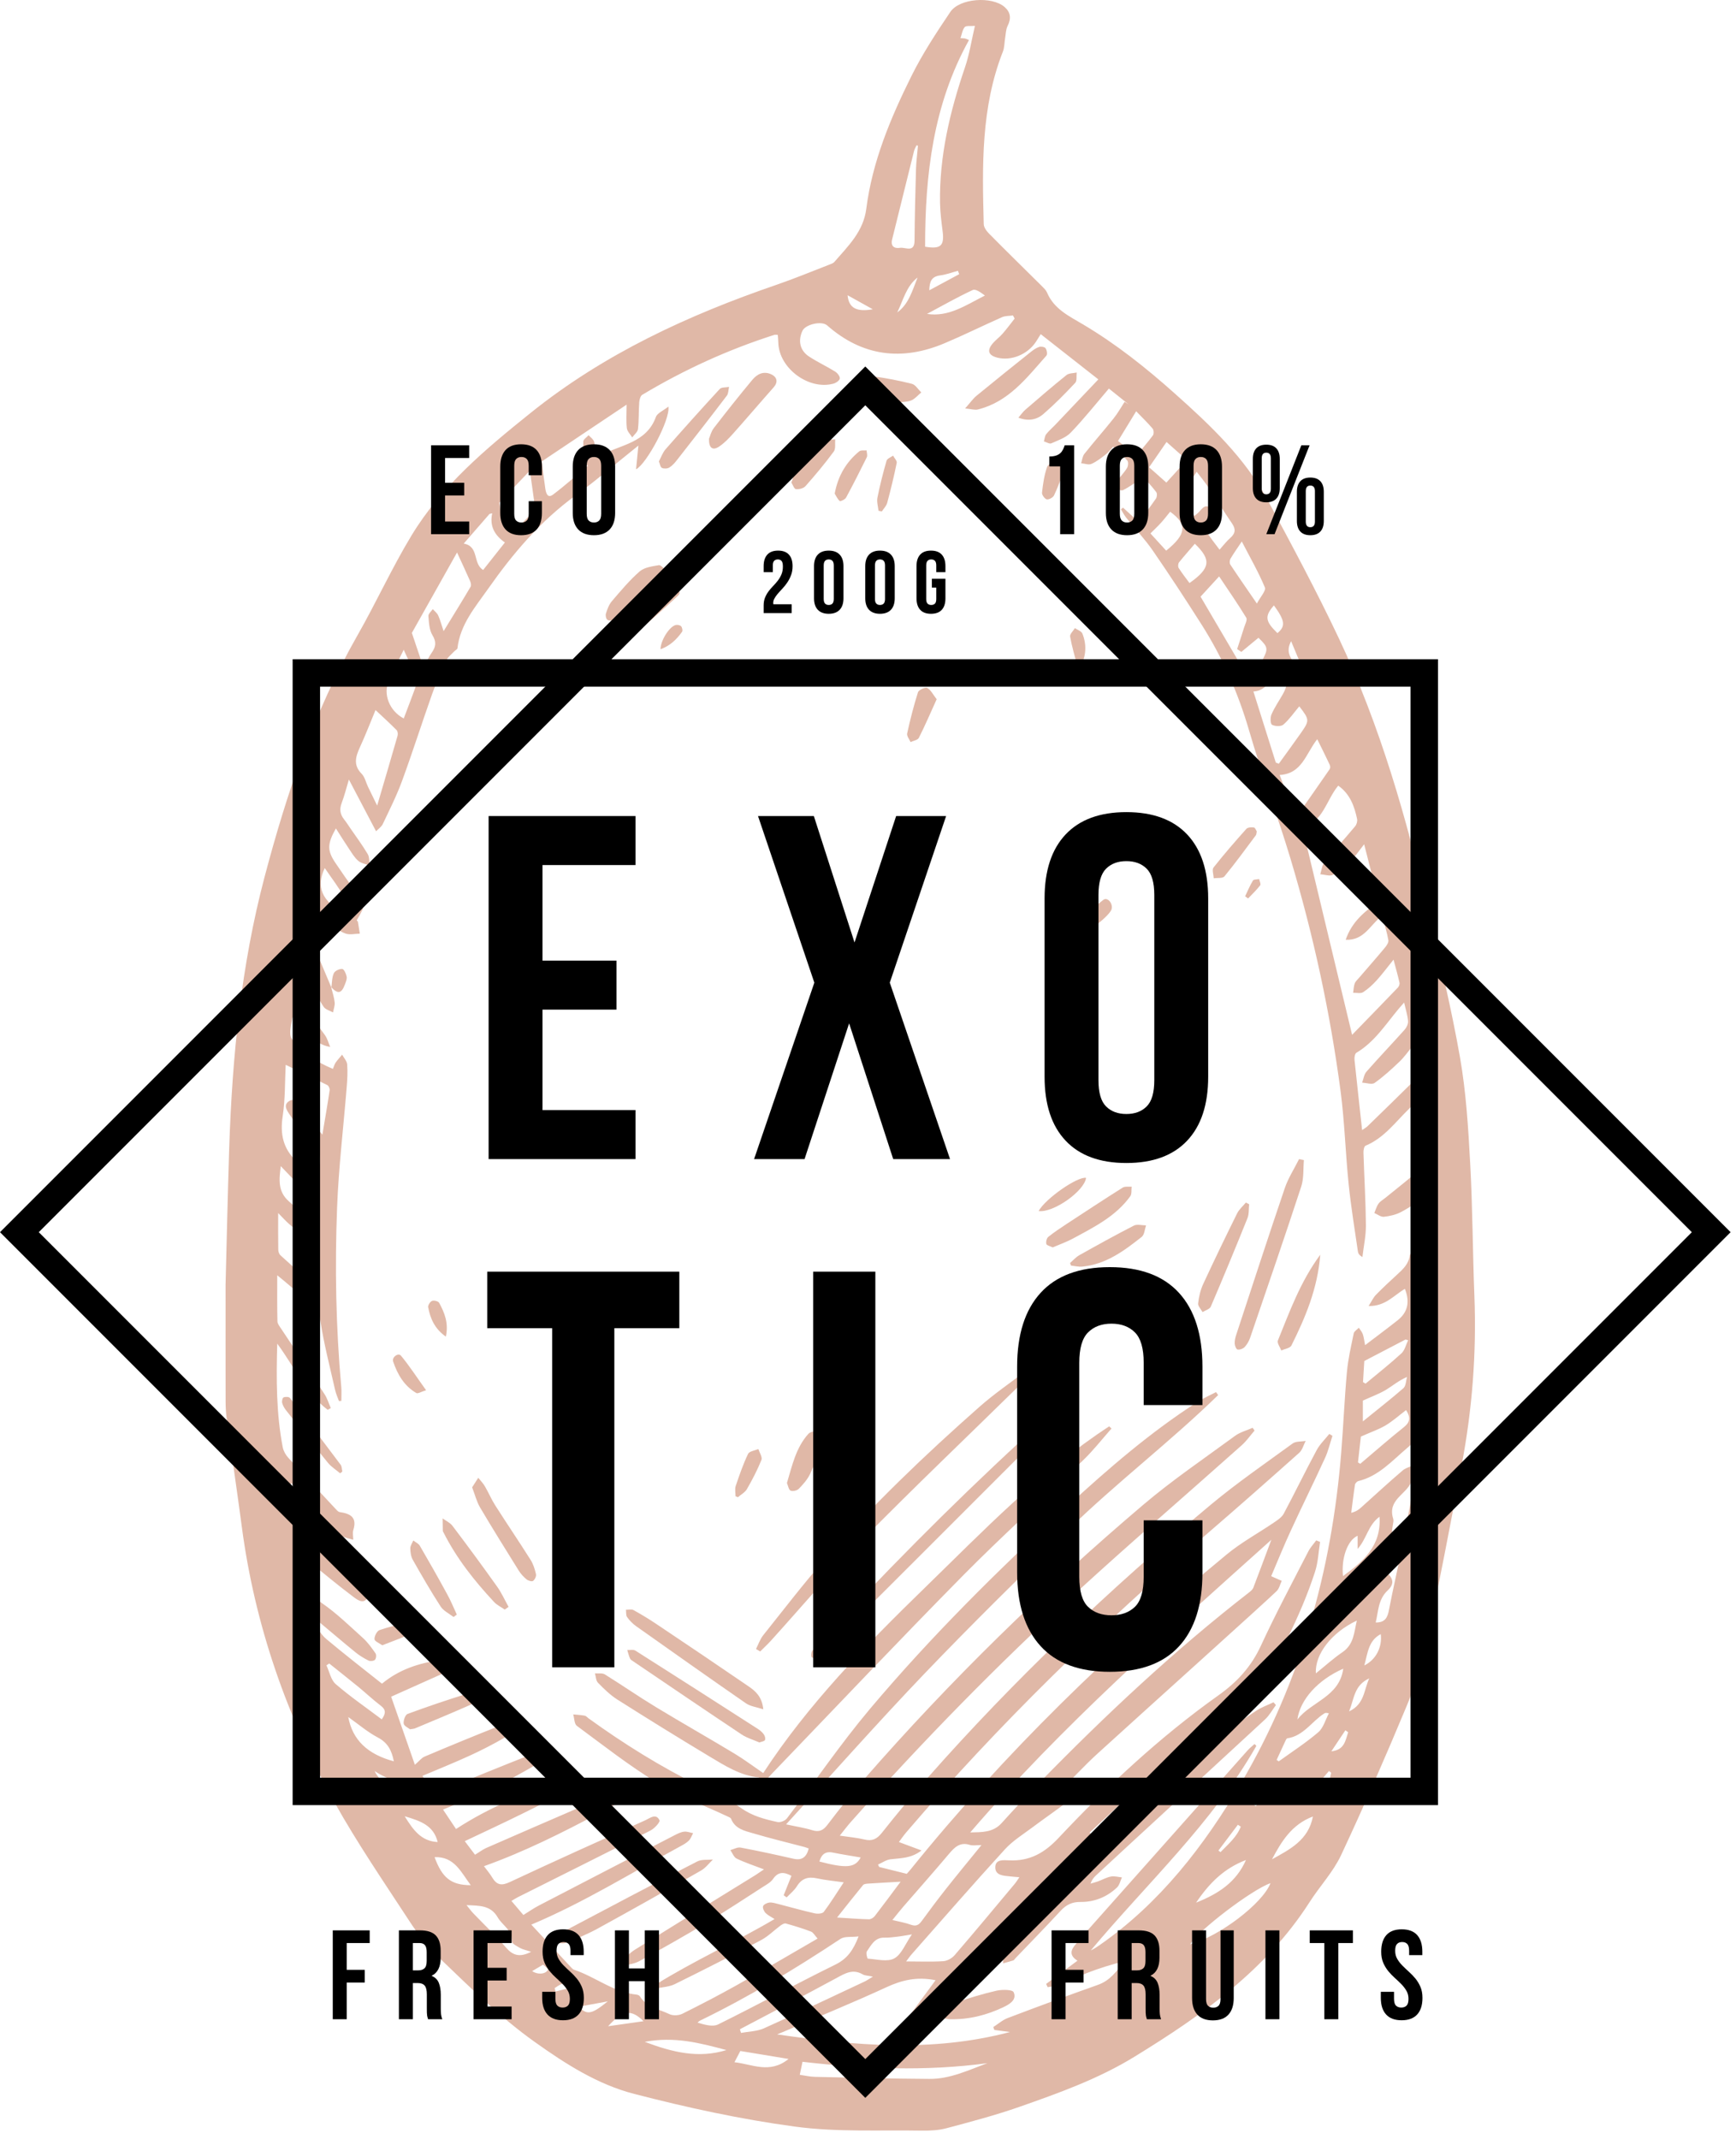 <?xml version="1.0" encoding="UTF-8" standalone="no"?>
<!DOCTYPE svg PUBLIC "-//W3C//DTD SVG 1.1//EN" "http://www.w3.org/Graphics/SVG/1.1/DTD/svg11.dtd">
<svg width="100%" height="100%" viewBox="0 0 190 234" version="1.1" xmlns="http://www.w3.org/2000/svg" xmlns:xlink="http://www.w3.org/1999/xlink" xml:space="preserve" xmlns:serif="http://www.serif.com/" style="fill-rule:evenodd;clip-rule:evenodd;stroke-linejoin:round;stroke-miterlimit:1.414;">
    <g transform="matrix(1,0,0,1,-79.663,-734.943)">
        <g transform="matrix(1,0,0,1,0.172,0.135)">
            <path d="M166.606,788.321C166.942,788.358 167.435,788.232 167.648,787.992C168.728,786.773 169.777,785.518 170.743,784.208C170.974,783.899 170.86,783.325 170.902,782.869C170.452,782.931 169.833,782.826 169.577,783.083C168.503,784.164 167.523,785.332 166.548,786.502C166.33,786.764 166.274,787.166 166.106,787.602C166.261,787.838 166.405,788.297 166.606,788.321Z" style="fill:rgb(224,184,167);fill-rule:nonzero;"/>
        </g>
        <g transform="matrix(1,0,0,1,0.172,0.135)">
            <path d="M171.397,789.623C171.462,789.687 171.978,789.452 172.089,789.25C172.877,787.789 173.628,786.317 174.36,784.829C174.456,784.627 174.349,784.329 174.338,784.08C174.061,784.109 173.702,784.034 173.522,784.192C172.124,785.345 171.217,786.822 170.846,788.806C170.982,789.027 171.137,789.381 171.397,789.623Z" style="fill:rgb(224,184,167);fill-rule:nonzero;"/>
        </g>
        <g transform="matrix(1,0,0,1,0.172,0.135)">
            <path d="M166.022,897.881C166.254,897.984 166.731,897.875 166.919,897.68C167.396,897.187 167.874,896.655 168.161,896.04C168.683,894.932 169.121,893.771 169.476,892.601C169.59,892.211 169.342,891.721 169.261,891.272C168.822,891.396 168.223,891.381 167.967,891.667C166.606,893.173 166.196,895.119 165.618,897.05C165.75,897.349 165.807,897.785 166.022,897.881Z" style="fill:rgb(224,184,167);fill-rule:nonzero;"/>
        </g>
        <g transform="matrix(1,0,0,1,0.172,0.135)">
            <path d="M176.522,785.208C176.139,786.542 175.796,787.892 175.523,789.25C175.432,789.707 175.59,790.206 175.64,790.682C175.762,790.71 175.881,790.736 176.003,790.76C176.208,790.448 176.502,790.157 176.595,789.811C176.984,788.363 177.336,786.917 177.634,785.449C177.681,785.222 177.377,784.923 177.236,784.655C176.989,784.833 176.593,784.973 176.522,785.208Z" style="fill:rgb(224,184,167);fill-rule:nonzero;"/>
        </g>
        <g transform="matrix(1,0,0,1,0.172,0.135)">
            <path d="M175.213,778.306C176.014,778.606 176.886,778.701 177.582,778.854C178.25,778.769 178.783,778.8 179.231,778.611C179.641,778.44 179.963,778.036 180.322,777.741C179.984,777.413 179.691,776.902 179.294,776.797C177.88,776.437 176.435,776.166 174.986,775.967C174.201,775.863 173.702,776.582 174.08,777.273C174.314,777.707 174.764,778.136 175.213,778.306Z" style="fill:rgb(224,184,167);fill-rule:nonzero;"/>
        </g>
        <g transform="matrix(1,0,0,1,0.172,0.135)">
            <path d="M186.531,779.601C189.899,778.761 191.877,776.122 194.02,773.709C194.145,773.567 194.07,773.109 193.927,772.907C193.82,772.753 193.426,772.693 193.218,772.763C192.882,772.873 192.571,773.102 192.291,773.323C190.307,774.908 188.328,776.491 186.366,778.105C185.975,778.43 185.677,778.866 185.119,779.491C185.801,779.555 186.196,779.691 186.531,779.601Z" style="fill:rgb(224,184,167);fill-rule:nonzero;"/>
        </g>
        <g transform="matrix(1,0,0,1,0.172,0.135)">
            <path d="M179.963,810.535C179.491,812.016 179.111,813.532 178.776,815.047C178.716,815.326 179.014,815.675 179.147,815.988C179.457,815.844 179.931,815.775 180.057,815.526C180.738,814.181 181.333,812.791 182.007,811.304C181.596,810.778 181.364,810.272 180.973,810.074C180.763,809.958 180.046,810.279 179.963,810.535Z" style="fill:rgb(224,184,167);fill-rule:nonzero;"/>
        </g>
        <g transform="matrix(1,0,0,1,0.172,0.135)">
            <path d="M162.235,915.207C162.385,915.296 162.536,915.388 162.688,915.478C163.098,915.068 163.531,914.673 163.92,914.238C167.259,910.554 170.46,906.741 173.945,903.197C179.538,897.514 185.319,892.012 191.011,886.424C191.64,885.801 192.193,885.104 192.781,884.43C192.349,884.459 192.021,884.599 191.747,884.812C190.044,886.099 188.275,887.311 186.678,888.723C180.766,893.936 175.071,899.383 169.856,905.3C167.473,908.002 165.282,910.874 163.031,913.69C162.682,914.127 162.495,914.694 162.235,915.207Z" style="fill:rgb(224,184,167);fill-rule:nonzero;"/>
        </g>
        <g transform="matrix(1,0,0,1,0.172,0.135)">
            <path d="M190.95,780.501C192.076,780.931 192.993,780.708 193.698,780.092C194.923,779.031 196.063,777.87 197.169,776.693C197.384,776.462 197.288,775.948 197.332,775.562C196.954,775.648 196.484,775.622 196.212,775.842C194.684,777.067 193.201,778.346 191.716,779.628C191.457,779.85 191.263,780.141 190.95,780.501Z" style="fill:rgb(224,184,167);fill-rule:nonzero;"/>
        </g>
        <g transform="matrix(1,0,0,1,0.172,0.135)">
            <path d="M148.825,916.577C152.77,919.248 156.709,921.928 160.671,924.564C161.242,924.944 161.936,925.139 162.603,925.43C162.838,925.338 163.14,925.313 163.212,925.168C163.288,925.015 163.208,924.709 163.09,924.552C162.921,924.309 162.682,924.108 162.433,923.948C157.975,921.085 153.515,918.225 149.039,915.388C148.814,915.242 148.444,915.337 148.143,915.319C148.24,915.628 148.312,915.963 148.449,916.251C148.509,916.392 148.687,916.483 148.825,916.577Z" style="fill:rgb(224,184,167);fill-rule:nonzero;"/>
        </g>
        <g transform="matrix(1,0,0,1,0.172,0.135)">
            <path d="M151.935,785.997C152.154,786.1 152.535,786.088 152.747,785.955C153.075,785.753 153.352,785.437 153.594,785.123C155.421,782.792 157.246,780.452 159.043,778.09C159.224,777.85 159.207,777.456 159.283,777.137C158.94,777.207 158.464,777.153 158.27,777.357C156.263,779.531 154.29,781.734 152.334,783.96C152.02,784.323 151.853,784.819 151.605,785.284C151.722,785.562 151.76,785.914 151.935,785.997Z" style="fill:rgb(224,184,167);fill-rule:nonzero;"/>
        </g>
        <g transform="matrix(1,0,0,1,0.172,0.135)">
            <path d="M157.088,782.819C157.068,783.825 157.488,784.12 158.163,783.685C158.737,783.31 159.235,782.792 159.695,782.28C161.198,780.597 162.661,778.875 164.16,777.186C164.652,776.632 164.572,776.067 163.888,775.752C163.035,775.366 162.343,775.752 161.838,776.353C160.389,778.09 158.982,779.866 157.602,781.656C157.312,782.039 157.201,782.555 157.088,782.819Z" style="fill:rgb(224,184,167);fill-rule:nonzero;"/>
        </g>
        <g transform="matrix(1,0,0,1,0.172,0.135)">
            <path d="M153.051,799.197C152.857,799.278 152.497,799.343 152.262,799.548C150.965,800.678 149.69,801.841 148.428,803.011C148.219,803.209 148.077,803.51 147.981,803.786C147.915,803.977 147.897,804.295 148.008,804.421C148.115,804.533 148.506,804.569 148.629,804.465C150.335,802.997 152.05,801.536 153.685,799.984C154.102,799.593 153.784,799.192 153.051,799.197Z" style="fill:rgb(224,184,167);fill-rule:nonzero;"/>
        </g>
        <g transform="matrix(1,0,0,1,0.172,0.135)">
            <path d="M161.239,897.715C161.831,896.682 162.388,895.617 162.831,894.517C162.948,894.216 162.617,893.725 162.492,893.332C162.104,893.498 161.502,893.57 161.364,893.862C160.827,894.987 160.412,896.184 160.011,897.376C159.897,897.715 159.993,898.124 159.993,898.497C160.08,898.534 160.167,898.566 160.252,898.599C160.589,898.311 161.027,898.081 161.239,897.715Z" style="fill:rgb(224,184,167);fill-rule:nonzero;"/>
        </g>
        <g transform="matrix(1,0,0,1,0.172,0.135)">
            <path d="M151.783,805.835C152.829,805.459 153.544,804.762 154.137,803.93C154.231,803.806 154.155,803.447 154.032,803.315C153.909,803.191 153.604,803.134 153.417,803.191C152.734,803.385 151.787,804.886 151.783,805.835Z" style="fill:rgb(224,184,167);fill-rule:nonzero;"/>
        </g>
        <g transform="matrix(1,0,0,1,0.172,0.135)">
            <path d="M125.056,887.203C125.228,887.304 125.599,887.054 126.126,886.898C125.086,885.449 124.298,884.231 123.381,883.124C123.087,882.764 122.354,883.27 122.522,883.768C122.997,885.165 123.726,886.431 125.056,887.203Z" style="fill:rgb(224,184,167);fill-rule:nonzero;"/>
        </g>
        <g transform="matrix(1,0,0,1,0.172,0.135)">
            <path d="M124.094,912.355C123.051,912.548 122.014,912.793 121.015,913.145C120.74,913.248 120.459,913.803 120.479,914.133C120.494,914.37 121.012,914.569 121.329,914.799C122.463,914.358 123.495,913.983 124.491,913.533C124.685,913.44 124.914,912.973 124.834,912.825C124.709,912.591 124.318,912.314 124.094,912.355Z" style="fill:rgb(224,184,167);fill-rule:nonzero;"/>
        </g>
        <g transform="matrix(1,0,0,1,0.172,0.135)">
            <path d="M146.678,802.596C147.165,802.256 147.596,801.836 148.037,801.44C149.334,800.262 150.628,799.087 151.913,797.903C152.074,797.75 152.181,797.542 152.417,797.223C152.109,796.989 151.812,796.599 151.595,796.636C150.875,796.767 150.018,796.873 149.506,797.315C148.389,798.289 147.423,799.453 146.454,800.582C146.142,800.946 145.964,801.446 145.811,801.917C145.741,802.124 145.813,802.497 145.967,802.615C146.112,802.733 146.506,802.71 146.678,802.596Z" style="fill:rgb(224,184,167);fill-rule:nonzero;"/>
        </g>
        <g transform="matrix(1,0,0,1,0.172,0.135)">
            <path d="M129.487,911.44C129.139,910.694 128.829,909.925 128.43,909.206C127.46,907.427 126.46,905.661 125.439,903.912C125.297,903.663 124.969,903.529 124.724,903.337C124.608,903.618 124.397,903.906 124.397,904.186C124.404,904.607 124.464,905.082 124.664,905.441C125.644,907.17 126.641,908.895 127.723,910.569C128.035,911.043 128.651,911.33 129.129,911.706C129.249,911.615 129.369,911.533 129.487,911.44Z" style="fill:rgb(224,184,167);fill-rule:nonzero;"/>
        </g>
        <g transform="matrix(1,0,0,1,0.172,0.135)">
            <path d="M130.611,920.1C128.422,920.786 126.25,921.512 124.1,922.309C123.848,922.399 123.622,923.029 123.674,923.369C123.712,923.636 124.19,923.845 124.366,923.99C124.676,923.939 124.778,923.939 124.868,923.909C126.955,923.035 129.043,922.17 131.108,921.254C131.306,921.166 131.499,920.639 131.409,920.452C131.309,920.247 130.832,920.024 130.611,920.1Z" style="fill:rgb(224,184,167);fill-rule:nonzero;"/>
        </g>
        <g transform="matrix(1,0,0,1,0.172,0.135)">
            <path d="M129.018,901.739C128.759,901.393 128.301,901.188 127.935,900.92C127.942,901.374 127.942,901.828 127.955,902.283C127.958,902.347 128.007,902.403 128.035,902.463C129.461,905.295 131.409,907.751 133.556,910.054C133.877,910.404 134.337,910.616 134.734,910.894C134.874,910.799 135.017,910.694 135.154,910.598C134.732,909.844 134.376,909.044 133.881,908.356C132.291,906.123 130.669,903.918 129.018,901.739Z" style="fill:rgb(224,184,167);fill-rule:nonzero;"/>
        </g>
        <g transform="matrix(1,0,0,1,0.172,0.135)">
            <path d="M128.289,881.033C128.611,879.532 128.138,878.41 127.551,877.33C127.453,877.156 126.983,877.041 126.778,877.123C126.567,877.211 126.313,877.606 126.351,877.815C126.585,879.033 127.041,880.156 128.289,881.033Z" style="fill:rgb(224,184,167);fill-rule:nonzero;"/>
        </g>
        <g transform="matrix(1,0,0,1,0.172,0.135)">
            <path d="M116.949,840.81C116.642,840.785 116.142,841.016 116.026,841.282C115.816,841.742 115.833,842.302 115.759,842.826C116.472,843.58 116.879,843.498 117.236,842.514C117.342,842.236 117.483,841.919 117.431,841.65C117.372,841.33 117.142,840.825 116.949,840.81Z" style="fill:rgb(224,184,167);fill-rule:nonzero;"/>
        </g>
        <g transform="matrix(1,0,0,1,0.172,0.135)">
            <path d="M111.223,887.741C111.119,887.608 110.716,887.595 110.522,887.686C110.402,887.733 110.326,888.099 110.374,888.288C110.442,888.564 110.606,888.844 110.784,889.078C112.312,891.008 113.835,892.947 115.395,894.851C115.76,895.292 116.274,895.61 116.717,895.986C116.799,895.921 116.877,895.855 116.96,895.791C116.902,895.54 116.912,895.235 116.773,895.051C114.938,892.601 113.095,890.163 111.223,887.741Z" style="fill:rgb(224,184,167);fill-rule:nonzero;"/>
        </g>
        <g transform="matrix(1,0,0,1,0.172,0.135)">
            <path d="M197.811,807.614C198.374,806.485 198.429,805.299 197.953,804.117C197.846,803.856 197.416,803.715 197.135,803.522C196.948,803.834 196.564,804.181 196.612,804.452C196.804,805.537 197.126,806.6 197.399,807.668C197.536,807.654 197.674,807.634 197.811,807.614Z" style="fill:rgb(224,184,167);fill-rule:nonzero;"/>
        </g>
        <g transform="matrix(1,0,0,1,0.172,0.135)">
            <path d="M133.69,899.493C133.264,898.823 132.956,898.081 132.555,897.399C132.36,897.065 132.076,896.781 131.835,896.475C131.621,896.806 131.406,897.149 131.164,897.521C131.471,898.317 131.655,899.075 132.033,899.724C133.407,902.048 134.837,904.338 136.265,906.63C136.491,906.991 136.799,907.323 137.127,907.594C137.303,907.737 137.704,907.857 137.831,907.76C138.026,907.612 138.204,907.241 138.151,907.018C138.031,906.477 137.854,905.916 137.56,905.453C136.293,903.446 134.964,901.489 133.69,899.493Z" style="fill:rgb(224,184,167);fill-rule:nonzero;"/>
        </g>
        <g transform="matrix(1,0,0,1,0.172,0.135)">
            <path d="M194.053,789.437C194.285,789.485 194.737,789.241 194.85,789.007C195.252,788.176 195.553,787.299 195.939,786.317C195.699,785.927 195.48,785.278 195.243,785.263C194.85,785.248 194.208,785.567 194.09,785.899C193.778,786.793 193.641,787.756 193.536,788.704C193.509,788.942 193.827,789.381 194.053,789.437Z" style="fill:rgb(224,184,167);fill-rule:nonzero;"/>
        </g>
        <g transform="matrix(1,0,0,1,0.172,0.135)">
            <path d="M198.356,863.665C197.438,863.492 193.942,865.901 193.163,867.294C194.792,867.514 198.184,865.09 198.356,863.665Z" style="fill:rgb(224,184,167);fill-rule:nonzero;"/>
        </g>
        <g transform="matrix(1,0,0,1,0.172,0.135)">
            <path d="M197.441,837.037C198.426,837.012 200.97,834.953 201.155,834.262C201.317,833.632 200.693,832.909 200.248,833.25C199.114,834.123 198.122,835.183 197.132,836.228C197.036,836.324 197.354,836.823 197.441,837.037Z" style="fill:rgb(224,184,167);fill-rule:nonzero;"/>
        </g>
        <g transform="matrix(1,0,0,1,0.172,0.135)">
            <path d="M140.217,946.909C140.25,947.06 140.283,947.207 140.317,947.36C140.702,947.36 141.132,947.474 141.462,947.338C142.634,946.874 143.811,946.395 144.913,945.787C148.71,943.703 152.482,941.579 156.241,939.428C156.733,939.149 157.097,938.636 157.519,938.238C156.938,938.298 156.27,938.2 155.786,938.457C150.956,940.941 146.156,943.476 141.359,946.015C140.941,946.245 140.594,946.605 140.217,946.909Z" style="fill:rgb(224,184,167);fill-rule:nonzero;"/>
        </g>
        <g transform="matrix(1,0,0,1,0.172,0.135)">
            <path d="M191.252,892.407C183.409,899.639 175.927,907.225 168.697,915.061C168.561,915.207 168.386,915.352 168.327,915.527C168.268,915.721 168.245,916.043 168.347,916.126C168.48,916.237 168.79,916.217 168.971,916.133C169.171,916.043 169.32,915.836 169.486,915.671C176.886,908.277 184.295,900.9 191.681,893.498C192.854,892.317 193.927,891.038 195.045,889.796C194.997,889.74 194.945,889.678 194.897,889.614C194.65,889.783 194.395,889.934 194.163,890.114C193.186,890.87 192.159,891.577 191.252,892.407Z" style="fill:rgb(224,184,167);fill-rule:nonzero;"/>
        </g>
        <g transform="matrix(1,0,0,1,0.172,0.135)">
            <path d="M194.218,870.125C194.042,870.268 193.948,870.673 194.01,870.899C194.053,871.057 194.427,871.134 194.706,871.273C195.458,870.948 196.212,870.684 196.906,870.313C199.216,869.059 201.597,867.89 203.192,865.681C203.379,865.431 203.303,864.991 203.348,864.627C203.015,864.657 202.611,864.572 202.359,864.736C200.31,866.026 198.281,867.364 196.254,868.69C195.562,869.149 194.862,869.606 194.218,870.125Z" style="fill:rgb(224,184,167);fill-rule:nonzero;"/>
        </g>
        <g transform="matrix(1,0,0,1,0.172,0.135)">
            <path d="M149.108,912.708C153.109,915.539 157.115,918.371 161.148,921.16C161.627,921.486 162.283,921.555 163.03,921.805C162.893,920.419 162.173,919.81 161.408,919.286C158.076,917.005 154.73,914.748 151.38,912.508C150.549,911.945 149.69,911.428 148.814,910.944C148.604,910.825 148.274,910.924 147.999,910.915C148.037,911.192 147.984,911.524 148.126,911.717C148.393,912.092 148.736,912.444 149.108,912.708Z" style="fill:rgb(224,184,167);fill-rule:nonzero;"/>
        </g>
        <g transform="matrix(1,0,0,1,0.172,0.135)">
            <path d="M222.199,861.722C222.022,861.688 221.847,861.652 221.67,861.612C221.144,862.669 220.482,863.687 220.105,864.795C218.293,870.125 216.551,875.482 214.794,880.826C214.689,881.137 214.607,881.483 214.624,881.801C214.634,882.038 214.794,882.416 214.938,882.445C215.178,882.488 215.534,882.361 215.704,882.182C215.971,881.902 216.189,881.532 216.314,881.158C218.199,875.647 220.095,870.145 221.909,864.609C222.203,863.717 222.113,862.692 222.199,861.722Z" style="fill:rgb(224,184,167);fill-rule:nonzero;"/>
        </g>
        <g transform="matrix(1,0,0,1,0.172,0.135)">
            <path d="M219.721,882.547C220.103,882.376 220.688,882.301 220.835,882C222.361,878.934 223.698,875.788 223.99,872.075C221.792,875.052 220.642,878.295 219.352,881.457C219.242,881.727 219.587,882.182 219.721,882.547Z" style="fill:rgb(224,184,167);fill-rule:nonzero;"/>
        </g>
        <g transform="matrix(1,0,0,1,0.172,0.135)">
            <path d="M188.581,952.582C187.093,952.916 185.629,953.373 184.178,953.852C183.395,954.106 182.663,954.521 181.908,954.862C181.939,955.033 181.967,955.207 181.995,955.375C182.49,955.493 182.98,955.701 183.48,955.707C185.546,955.76 187.501,955.255 189.352,954.372C190.007,954.051 190.812,953.569 190.428,952.75C190.294,952.457 189.182,952.453 188.581,952.582Z" style="fill:rgb(224,184,167);fill-rule:nonzero;"/>
        </g>
        <g transform="matrix(1,0,0,1,0.172,0.135)">
            <path d="M180.673,908.544C174.207,914.832 167.912,921.285 163.021,928.782C161.898,928.011 160.917,927.278 159.875,926.648C157.013,924.924 154.107,923.278 151.254,921.548C149.371,920.406 147.557,919.146 145.683,917.982C145.406,917.817 144.969,917.901 144.606,917.872C144.71,918.225 144.712,918.675 144.943,918.905C145.592,919.567 146.275,920.24 147.055,920.737C150.383,922.844 153.732,924.919 157.11,926.946C158.81,927.962 160.499,929.057 162.568,929.263C162.37,929.707 162.208,930.073 162.043,930.448C162.152,930.526 162.268,930.607 162.376,930.681C162.907,930.066 163.41,929.432 163.97,928.851C170.941,921.603 177.852,914.299 184.916,907.142C189.162,902.845 193.663,898.794 198.008,894.585C199.133,893.506 200.101,892.262 201.14,891.086C201.053,891.008 200.97,890.922 200.887,890.848C193.321,895.791 187.099,902.297 180.673,908.544Z" style="fill:rgb(224,184,167);fill-rule:nonzero;"/>
        </g>
        <g transform="matrix(1,0,0,1,0.172,0.135)">
            <path d="M240.858,876.567C240.669,871.723 240.664,866.876 240.396,862.041C240.187,858.178 239.95,854.294 239.285,850.494C238.347,845.145 237.065,839.856 235.826,834.56C233.424,824.316 230.548,814.202 226.03,804.65C223.606,799.528 220.927,794.524 218.238,789.533C215.744,784.903 211.98,781.344 208.1,777.886C204.947,775.069 201.67,772.458 198.035,770.304C196.492,769.389 194.838,768.611 194.079,766.8C193.966,766.54 193.727,766.317 193.515,766.103C191.594,764.198 189.66,762.312 187.758,760.385C187.476,760.103 187.166,759.688 187.158,759.325C186.988,752.937 186.853,746.555 189.255,740.452C189.432,740 189.414,739.477 189.497,738.982C189.577,738.534 189.574,738.028 189.775,737.634C190.183,736.823 190.1,736.147 189.429,735.564C188.036,734.374 184.509,734.61 183.497,736.119C181.97,738.382 180.458,740.686 179.247,743.122C176.955,747.733 174.962,752.487 174.303,757.651C173.986,760.145 172.314,761.723 170.819,763.453C170.68,763.618 170.425,763.693 170.213,763.777C168.313,764.512 166.434,765.291 164.513,765.951C154.825,769.276 145.642,773.498 137.571,779.975C132.646,783.927 127.824,787.948 124.518,793.409C122.38,796.939 120.665,800.727 118.611,804.321C113.871,812.626 110.859,821.618 108.439,830.775C105.892,840.422 104.914,850.334 104.58,860.303C104.409,865.612 104.296,870.922 104.179,875.352C104.179,880.202 104.174,884.18 104.183,888.157C104.185,888.759 104.217,889.36 104.296,889.957C104.844,893.921 105.431,897.881 105.959,901.853C107.377,912.575 110.88,922.62 116.13,932.036C118.598,936.448 121.474,940.652 124.246,944.892C125.169,946.314 126.215,947.707 127.437,948.87C130.841,952.117 134.165,955.457 138.023,958.2C141.39,960.6 144.907,962.849 148.887,963.874C154.689,965.377 160.581,966.662 166.514,967.458C171.082,968.076 175.771,967.814 180.409,967.897C181.303,967.907 182.237,967.862 183.095,967.631C185.764,966.92 188.443,966.212 191.048,965.301C195.385,963.778 199.71,962.239 203.68,959.797C211.049,955.271 218.033,950.364 222.809,942.916C223.923,941.171 225.395,939.612 226.263,937.77C228.782,932.401 231.143,926.957 233.427,921.491C234.352,919.286 235.109,916.973 235.608,914.632C236.98,908.175 238.207,901.678 239.444,895.196C240.623,889.043 241.102,882.834 240.858,876.567ZM233.599,846.523C233.624,846.832 233.434,847.222 233.217,847.462C231.838,849.004 230.405,850.502 229.043,852.052C228.775,852.356 228.723,852.849 228.571,853.25C229.034,853.27 229.641,853.491 229.942,853.277C230.906,852.591 231.794,851.782 232.656,850.957C233.149,850.494 233.544,849.922 234.168,849.171C234.382,850.375 234.566,851.302 234.694,852.246C234.721,852.439 234.586,852.709 234.441,852.855C232.686,854.592 230.915,856.315 229.146,858.034C229.031,858.143 228.883,858.218 228.571,858.44C228.454,857.303 227.886,852.274 227.737,850.75C227.713,850.494 227.775,850.081 227.941,849.983C229.928,848.804 231.136,846.888 232.563,845.178C232.707,845.003 232.86,844.833 233.167,844.484C233.355,845.303 233.554,845.913 233.599,846.523ZM228.021,824.413C228.071,824.656 227.968,825.007 227.806,825.203C226.699,826.531 225.525,827.811 224.44,829.156C224.168,829.495 224.135,830.011 223.99,830.45C224.466,830.484 225.041,830.698 225.395,830.504C226.11,830.116 226.747,829.549 227.336,828.975C227.827,828.495 228.208,827.91 228.793,827.172C229.377,829.451 229.896,831.48 230.392,833.418C228.824,834.533 227.446,835.654 226.772,837.618C228.841,837.711 229.443,835.943 230.766,834.998C231.018,835.952 231.292,836.796 231.442,837.663C231.493,837.912 231.242,838.272 231.045,838.505C230.128,839.607 229.175,840.686 228.239,841.775C228.065,841.974 227.844,842.165 227.757,842.41C227.644,842.72 227.64,843.081 227.588,843.419C227.959,843.408 228.413,843.525 228.683,843.35C229.231,842.997 229.731,842.53 230.174,842.044C230.775,841.377 231.31,840.661 232.009,839.791C232.257,840.741 232.482,841.516 232.659,842.305C232.697,842.465 232.609,842.715 232.492,842.839C230.811,844.59 229.115,846.328 227.474,848.017C225.667,840.485 223.848,832.899 222.022,825.287C224.283,824.8 224.636,822.337 225.957,820.758C227.239,821.664 227.727,822.993 228.021,824.413ZM225.032,818.487C225.092,818.621 225.092,818.849 225.017,818.958C223.851,820.654 222.667,822.33 221.331,824.239C220.688,822.573 220.137,821.137 219.546,819.589C221.999,819.457 222.393,817.285 223.659,815.675C224.168,816.709 224.613,817.596 225.032,818.487ZM220.802,804.955C221.212,805.955 221.569,806.803 221.926,807.661C221.833,807.699 221.736,807.73 221.642,807.773C220.556,806.844 220.237,805.98 220.802,804.955ZM218.71,814.097C219.043,814.28 219.694,814.301 219.95,814.081C220.595,813.526 221.088,812.798 221.694,812.079C222.82,813.546 222.834,813.622 221.856,815.02C221.066,816.141 220.255,817.249 219.452,818.36C219.34,818.323 219.233,818.275 219.123,818.231C218.315,815.671 217.51,813.107 216.673,810.457C218.174,810.374 218.565,809.034 219.271,808.024C220.444,808.958 220.574,809.559 219.872,810.789C219.46,811.511 218.977,812.212 218.649,812.972C218.504,813.297 218.528,814.001 218.71,814.097ZM218.916,801.037C220.133,802.701 220.214,803.322 219.3,804.07C217.954,802.761 217.887,802.228 218.916,801.037ZM217.677,806.976C217.236,807.795 216.798,808.616 216.371,809.413C214.552,806.313 212.727,803.209 210.889,800.082C211.488,799.424 212.139,798.717 212.921,797.867C213.953,799.413 214.966,800.872 215.891,802.387C216.031,802.615 215.759,803.113 215.649,803.472C215.404,804.264 215.144,805.037 214.891,805.82C215.047,805.925 215.198,806.03 215.355,806.125C215.974,805.615 216.596,805.101 217.223,804.581C218.272,805.58 218.313,805.78 217.677,806.976ZM208.532,796.331C209.086,795.639 209.681,794.974 210.263,794.295C212.091,796.045 211.976,796.968 209.678,798.593C209.277,798.053 208.854,797.513 208.489,796.939C208.399,796.8 208.425,796.469 208.532,796.331ZM207.125,795.049C206.529,794.4 205.976,793.79 205.403,793.165C205.823,792.746 206.207,792.392 206.556,792.005C206.91,791.617 207.228,791.196 207.56,790.791C209.457,792.157 209.354,793.259 207.125,795.049ZM217.929,799.074C218.075,799.424 217.441,800.097 217.053,800.837C215.989,799.278 215.049,797.936 214.143,796.568C214.047,796.419 214.067,796.099 214.16,795.936C214.507,795.349 214.904,794.794 215.402,794.046C216.326,795.833 217.233,797.405 217.929,799.074ZM210.46,786.418C210.889,786.979 211.288,787.452 211.627,787.957C212.537,789.311 213.392,790.71 214.319,792.052C214.77,792.699 214.707,793.165 214.129,793.67C213.755,793.998 213.45,794.4 212.967,794.94C212.423,794.201 211.873,793.555 211.463,792.834C211.35,792.629 211.62,792.179 211.762,791.866C211.986,791.37 212.563,790.835 211.945,790.356C211.304,789.867 210.973,790.615 210.568,790.96C210.471,791.042 210.369,791.121 210.221,791.242C208.408,789.541 208.408,789.541 209.665,787.636C209.902,787.285 210.131,786.923 210.46,786.418ZM209.391,785.137C208.54,786.073 207.822,786.854 207.145,787.602C206.521,787.047 205.905,786.502 205.258,785.927C205.916,784.973 206.498,784.128 207.165,783.16C207.995,783.899 208.747,784.565 209.391,785.137ZM205.636,781.69C205.772,781.845 205.795,782.271 205.676,782.434C205.147,783.151 204.554,783.825 203.911,784.6C203.23,784.085 202.577,783.594 201.854,783.055C202.498,782.004 203.129,780.964 203.84,779.801C204.455,780.439 205.078,781.034 205.636,781.69ZM187.286,767.141C185.216,768.181 183.326,769.521 180.951,769.149C182.618,768.262 184.255,767.321 185.96,766.533C186.276,766.386 186.857,766.817 187.286,767.141ZM181.198,766.567C181.223,765.612 181.44,765.067 182.368,764.94C183.033,764.858 183.676,764.61 184.33,764.435C184.379,764.561 184.427,764.677 184.475,764.802C183.423,765.37 182.372,765.936 181.198,766.567ZM185.543,739.191C185.403,739.137 185.267,739.059 185.127,739.026C185.006,738.991 184.87,739.002 184.611,738.982C184.773,738.528 184.826,738.064 185.076,737.772C185.223,737.593 185.686,737.688 186.193,737.638C185.804,739.297 185.584,740.777 185.105,742.175C183.459,746.998 182.285,751.901 182.375,757.03C182.396,758.061 182.527,759.089 182.658,760.108C182.86,761.693 182.462,762.087 180.741,761.798C180.738,753.908 181.617,746.27 185.543,739.191ZM177.132,760.998C177.932,757.76 178.729,754.537 179.534,751.312C179.585,751.098 179.714,750.909 179.804,750.707C179.855,750.723 179.906,750.737 179.959,750.752C179.886,751.608 179.769,752.461 179.744,753.317C179.668,755.923 179.607,758.523 179.585,761.127C179.576,762.504 178.577,761.825 177.994,761.922C177.375,762.018 176.946,761.756 177.132,760.998ZM179.918,765.17C179.35,766.567 178.962,768.069 177.692,768.989C178.347,767.655 178.676,766.116 179.918,765.17ZM175.016,768.643C173.214,768.959 172.387,768.499 172.256,767.107C173.269,767.666 174.145,768.16 175.016,768.643ZM137.486,786.293C137.698,787.818 137.87,789.05 138.079,790.537C137.564,791.077 136.795,791.899 135.999,792.706C135.857,792.841 135.49,793 135.435,792.946C135.112,792.629 134.764,792.29 134.605,791.886C134.387,791.32 134.323,790.682 134.135,789.807C135.124,788.767 136.281,787.553 137.486,786.293ZM133.07,791.028C133.168,791 133.264,790.982 133.362,790.96C133.06,792.357 133.607,793.346 134.75,794.157C133.937,795.18 133.165,796.159 132.373,797.16C131.203,796.469 131.963,794.579 130.244,794.275C131.247,793.128 132.161,792.074 133.07,791.028ZM129.513,795.251C130.029,796.373 130.499,797.369 130.941,798.373C131.026,798.559 131.085,798.858 130.994,799.003C130.084,800.546 129.136,802.071 128.042,803.856C127.795,803.121 127.665,802.608 127.444,802.124C127.322,801.867 127.055,801.667 126.856,801.446C126.686,801.697 126.356,801.965 126.378,802.202C126.436,802.913 126.468,803.715 126.82,804.295C127.27,805.032 127.197,805.558 126.758,806.189C126.463,806.617 126.229,807.088 125.824,807.78C125.401,806.52 125.056,805.496 124.568,804.049C126.086,801.348 127.807,798.289 129.513,795.251ZM122.043,809.283C122.554,808.16 123.107,807.051 123.649,805.945C123.684,805.871 123.789,805.83 123.684,805.911C124.139,806.914 124.586,807.878 125.006,808.853C125.094,809.046 125.204,809.317 125.143,809.489C124.679,810.798 124.176,812.091 123.681,813.407C122.104,812.59 121.393,810.729 122.043,809.283ZM118.873,816.577C119.497,815.227 120.031,813.83 120.591,812.487C121.397,813.243 122.166,813.941 122.896,814.68C123.021,814.797 123.059,815.11 123.004,815.296C122.301,817.755 121.576,820.198 120.771,822.939C120.366,822.109 120.064,821.498 119.768,820.882C119.538,820.404 119.425,819.815 119.071,819.457C118.14,818.516 118.406,817.602 118.873,816.577ZM115.033,829.771C115.798,830.899 116.604,831.93 117.227,833.065C117.435,833.445 117.182,834.079 117.127,834.717C114.7,833.368 114.06,831.826 115.033,829.771ZM110.434,856.899C110.716,855.034 110.666,853.125 110.758,851.296C112.369,852.082 113.856,852.786 115.327,853.524C115.472,853.605 115.598,853.914 115.568,854.095C115.345,855.604 115.081,857.104 114.773,858.94C113.893,857.872 113.22,857 112.483,856.186C112.1,855.761 111.853,854.774 111.086,855.299C110.395,855.769 111.041,856.5 111.347,856.964C112.154,858.178 113.034,859.354 113.987,860.455C114.396,860.932 114.604,861.318 114.496,861.951C114.368,862.692 114.372,863.443 114.076,864.303C113.375,863.486 112.738,862.596 111.956,861.867C110.472,860.478 110.128,858.871 110.434,856.899ZM110.222,862.384C111.569,863.831 112.904,865.051 113.949,866.491C114.378,867.081 114.185,868.124 114.299,869.195C113.893,868.954 113.686,868.878 113.548,868.74C112.735,867.911 111.991,866.996 111.119,866.242C109.893,865.175 110.027,863.881 110.222,862.384ZM109.935,867.514C110.447,868.035 110.742,868.365 111.072,868.66C111.978,869.433 112.901,870.188 113.803,870.961C113.963,871.1 114.158,871.314 114.164,871.503C114.196,872.754 114.18,874.007 114.18,875.267C114.08,875.322 113.981,875.385 113.879,875.447C112.644,874.348 111.407,873.253 110.187,872.137C110.036,871.998 109.948,871.723 109.946,871.509C109.925,870.283 109.935,869.059 109.935,867.514ZM115.22,916.997C115.318,916.93 115.423,916.862 115.524,916.791C116.584,917.643 117.651,918.482 118.7,919.338C119.528,920.016 120.303,920.755 121.155,921.401C121.705,921.816 121.761,922.21 121.275,922.905C119.55,921.603 117.815,920.414 116.229,919.042C115.701,918.582 115.548,917.691 115.22,916.997ZM117.608,922.649C118.749,923.458 119.733,924.303 120.854,924.895C121.927,925.457 122.363,926.302 122.594,927.493C119.715,926.726 118.067,925.145 117.608,922.649ZM120.5,928.557C121.955,929.596 123.789,929.692 124.56,931.452C123.477,931.458 120.938,929.736 120.5,928.557ZM123.782,933.506C125.485,934.011 126.945,934.49 127.392,936.325C125.575,936.235 124.706,934.989 123.782,933.506ZM127.053,937.979C129.214,937.889 129.939,939.607 131.014,941.046C128.869,941.038 127.89,940.257 127.053,937.979ZM134.866,947.864C133.742,946.554 132.48,945.365 131.281,944.112C131.06,943.881 130.869,943.616 130.551,943.226C131.978,943.29 133.2,943.241 133.96,944.561C134.469,945.441 135.569,945.952 135.524,947.212C135.514,947.434 136.069,947.724 136.404,947.911C136.701,948.08 137.054,948.141 137.623,948.334C136.349,948.988 135.608,948.718 134.866,947.864ZM137.733,950.445C138.168,950.188 138.528,949.975 138.93,949.739C139.118,949.904 139.315,950.073 139.495,950.223C139.31,950.764 138.404,950.894 137.733,950.445ZM140.287,952.681C140.256,952.557 140.228,952.426 140.197,952.302C140.754,951.969 141.26,951.394 142.319,952.162C141.46,952.383 140.875,952.537 140.287,952.681ZM142.841,954.337C143.876,954.143 144.853,953.961 146.007,953.756C144.235,955.186 143.744,955.283 142.841,954.337ZM146.045,956.475C147.676,954.691 148.571,954.591 149.923,955.926C148.585,956.115 147.316,956.295 146.045,956.475ZM150.059,958.184C153.293,957.569 156.117,958.309 158.992,959.085C155.944,960.02 153.112,959.335 150.059,958.184ZM173.954,941.026C174.055,940.908 174.317,940.887 174.508,940.872C175.629,940.796 176.754,940.742 178.06,940.665C177.065,941.996 176.166,943.216 175.231,944.425C175.09,944.612 174.796,944.784 174.575,944.777C173.529,944.749 172.48,944.666 171.107,944.582C172.184,943.235 173.054,942.12 173.954,941.026ZM169.171,938.457C169.397,937.687 169.812,937.302 170.67,937.483C171.64,937.682 172.619,937.825 173.687,938.014C173.086,939.157 172.1,939.224 169.171,938.457ZM186.908,936.659C185.479,938.415 184.234,939.924 183.018,941.461C182.113,942.611 181.233,943.782 180.371,944.963C180.057,945.4 179.756,945.571 179.204,945.379C178.595,945.15 177.945,945.049 177.16,944.855C177.612,944.299 177.977,943.836 178.359,943.391C180.019,941.476 181.7,939.583 183.33,937.648C183.96,936.9 184.559,936.285 185.656,936.644C185.949,936.74 186.304,936.659 186.908,936.659ZM185.68,935.273C195.672,923.653 207.145,913.573 218.635,903.258C217.943,905.107 217.309,906.822 216.653,908.527C216.572,908.719 216.365,908.885 216.186,909.026C207.992,915.388 200.448,922.46 193.214,929.873C191.814,931.305 190.453,932.774 189.11,934.259C188.165,935.3 186.937,935.245 185.68,935.273ZM174.467,949.081C174.408,949.081 174.246,948.451 174.366,948.286C174.848,947.6 175.231,946.75 176.298,946.785C176.76,946.8 177.225,946.734 177.689,946.681C178.137,946.631 178.577,946.54 179.294,946.43C178.571,947.474 178.162,948.624 177.367,949.054C176.61,949.47 175.445,949.144 174.467,949.081ZM175.028,951.048C174.595,951.303 174.386,951.455 174.161,951.567C170.48,953.291 166.814,955.041 163.108,956.702C162.35,957.041 161.437,957.049 160.595,957.206C160.554,957.076 160.512,956.939 160.47,956.806C160.733,956.661 167.817,952.963 171.058,951.194C171.999,950.681 172.834,950.177 173.903,950.798C174.145,950.944 174.476,950.931 175.028,951.048ZM171.486,946.915C171.937,946.621 172.671,946.75 173.459,946.651C172.877,948.168 172.207,949.103 170.922,949.732C166.614,951.849 162.399,954.148 158.1,956.272C157.499,956.572 156.622,956.317 155.837,956.081C155.931,956.005 156.009,955.907 156.114,955.859C161.461,953.263 166.53,950.198 171.486,946.915ZM159.875,960.414C160.093,959.998 160.27,959.659 160.519,959.184C162.163,959.45 163.888,959.744 165.797,960.055C163.735,961.728 161.8,960.62 159.875,960.414ZM181.192,962.239C177.017,962.213 172.844,962.109 168.673,962.013C168.146,962.004 167.621,961.875 167.023,961.789C167.127,961.298 167.216,960.865 167.323,960.365C174.055,961.14 180.789,961.43 187.563,960.516C185.499,961.271 183.469,962.263 181.192,962.239ZM199.79,947.636C199.5,947.835 199.204,948.03 198.874,948.183C205.043,940.819 212.186,934.249 216.998,925.803C216.932,925.734 216.867,925.673 216.798,925.603C216.548,925.825 216.275,926.033 216.052,926.282C210.101,932.967 204.15,939.653 198.203,946.347C197.869,946.72 197.569,947.124 197.234,947.498C196.647,948.141 196.514,948.749 197.419,949.304C196.234,950.177 195.112,951.013 193.986,951.849C194.042,951.969 194.1,952.086 194.155,952.203C194.655,952.107 195.181,952.093 195.64,951.903C196.599,951.525 197.509,951.013 198.472,950.646C199.783,950.14 201.13,949.713 202.522,949.379C201.725,950.454 200.975,951.485 199.659,951.947C196.357,953.118 193.069,954.329 189.792,955.576C189.217,955.788 188.73,956.232 188.204,956.566C188.242,956.676 188.28,956.78 188.32,956.882C188.796,956.945 189.273,957.007 190.03,957.11C181.403,959.38 173.002,958.584 164.547,957.369C164.87,957.236 165.195,957.105 165.514,956.966C169.191,955.387 172.899,953.872 176.534,952.197C178.194,951.437 179.814,951.028 181.886,951.442C180.734,953.006 179.613,954.536 178.491,956.06C178.564,956.157 178.642,956.254 178.716,956.342C179.169,956.087 179.703,955.916 180.066,955.561C181.216,954.44 182.292,953.25 183.413,952.107C184.064,951.442 184.78,950.833 185.397,950.14C185.871,949.609 186.173,948.923 186.646,948.389C189.069,945.676 191.513,942.97 193.98,940.297C194.375,939.867 194.91,939.552 195.412,939.239C196.599,938.503 197.804,937.8 198.998,937.088C198.551,937.634 198.126,938.193 197.658,938.708C196.232,940.291 194.745,941.821 193.359,943.442C191.975,945.059 190.664,946.755 189.38,948.459C189.182,948.718 189.301,949.213 189.276,949.594C189.65,949.493 190.028,949.392 190.397,949.274C190.48,949.248 190.532,949.129 190.602,949.063C192.261,947.325 193.948,945.61 195.579,943.841C196.191,943.181 196.838,942.866 197.755,942.88C199.278,942.892 200.64,942.342 201.75,941.288C202.023,941.026 202.109,940.563 202.282,940.193C201.879,940.153 201.464,940.027 201.085,940.098C200.603,940.186 200.15,940.449 199.683,940.623C199.406,940.721 199.123,940.796 198.841,940.878C198.995,940.449 199.21,940.193 199.448,939.972C202.701,936.949 215.047,925.603 217.933,922.924C218.414,922.483 218.743,921.872 219.137,921.34C219.05,921.236 218.963,921.139 218.874,921.035C218.238,921.34 217.552,921.582 216.966,921.969C211.307,925.7 206.373,930.301 201.444,934.913C200.842,935.481 200.168,935.973 199.527,936.498C199.77,936.206 200.008,935.919 200.435,935.397C199.728,935.445 199.327,935.475 198.926,935.498C198.868,935.432 198.811,935.358 198.751,935.28C203.784,930.615 208.814,925.954 213.845,921.29C214.63,922.46 215.381,922.49 216.298,921.401C216.449,921.224 216.596,921.04 216.711,920.835C219.296,916.308 221.802,911.746 223.415,906.762C223.755,905.725 223.793,904.587 223.97,903.494C223.83,903.439 223.691,903.383 223.548,903.323C223.259,903.723 222.901,904.098 222.681,904.533C220.93,907.946 219.113,911.338 217.506,914.819C216.444,917.128 214.909,918.812 212.82,920.294C206.431,924.842 200.705,930.177 195.343,935.88C193.8,937.523 192.19,938.423 189.969,938.331C189.357,938.303 188.4,938.173 188.422,939.123C188.443,940.002 189.352,940.008 190.047,940.083C190.338,940.118 190.629,940.138 191.059,940.173C190.847,940.478 190.719,940.698 190.559,940.887C188.373,943.502 186.196,946.121 183.974,948.701C183.682,949.04 183.169,949.329 182.739,949.359C181.431,949.444 180.116,949.385 178.664,949.385C178.924,949.048 179.087,948.805 179.281,948.589C182.667,944.756 186.023,940.899 189.47,937.128C190.329,936.188 191.457,935.489 192.488,934.72C193.71,933.799 194.975,932.941 196.193,932.011C196.462,931.811 196.609,931.452 196.994,930.906C196.247,931.001 195.797,931.058 195.136,931.14C196.74,929.522 198.154,927.971 199.698,926.573C205.038,921.711 218.108,909.973 219.224,908.865C219.501,908.59 219.592,908.131 219.77,907.751C219.427,907.601 219.088,907.448 218.618,907.241C219.317,905.607 220.016,903.876 220.795,902.194C222.009,899.555 223.301,896.955 224.513,894.308C224.865,893.543 225.058,892.697 225.323,891.887C225.208,891.817 225.092,891.748 224.98,891.678C224.508,892.267 223.941,892.807 223.592,893.458C222.358,895.749 221.224,898.096 219.996,900.394C219.788,900.788 219.348,901.08 218.963,901.342C217.226,902.527 215.355,903.537 213.745,904.867C201.14,915.268 189.429,926.587 179.149,939.329C179.004,939.508 178.841,939.676 178.731,939.802C177.689,939.538 176.702,939.297 175.712,939.052C175.671,938.963 175.629,938.873 175.588,938.79C176.038,938.589 176.473,938.278 176.94,938.214C178.049,938.075 179.195,938.138 180.348,937.246C179.461,936.914 178.734,936.644 177.873,936.325C178.152,935.95 178.406,935.583 178.689,935.25C188.796,923.443 199.918,912.666 211.681,902.533C215.049,899.633 218.379,896.69 221.694,893.736C222.037,893.422 222.164,892.877 222.393,892.44C221.912,892.532 221.319,892.466 220.964,892.725C217.943,894.925 214.853,897.05 211.988,899.438C200.942,908.66 190.515,918.53 180.991,929.328C179.268,931.287 177.612,933.301 175.99,935.34C175.46,936.004 174.935,936.25 174.108,936.048C173.303,935.855 172.474,935.785 171.4,935.625C171.892,935.015 172.23,934.56 172.612,934.13C180.482,925.284 188.753,916.832 197.486,908.845C203.379,903.453 209.426,898.236 215.384,892.926C215.914,892.455 216.331,891.853 216.798,891.311C216.729,891.208 216.659,891.114 216.589,891.008C215.949,891.291 215.234,891.477 214.68,891.877C211.288,894.366 207.789,896.733 204.588,899.453C193.698,908.7 183.486,918.656 174.09,929.425C172.684,931.037 171.366,932.721 170.07,934.419C169.598,935.054 169.15,935.265 168.386,935.03C167.576,934.775 166.721,934.651 165.527,934.391C170.7,928.747 175.578,923.223 180.67,917.905C185.796,912.554 191.086,907.352 196.392,902.172C201.659,897.031 207.542,892.567 212.813,887.429C212.738,887.319 212.658,887.214 212.581,887.104C211.918,887.449 211.223,887.754 210.592,888.157C205.424,891.465 200.803,895.467 196.299,899.605C188.693,906.596 181.355,913.87 174.694,921.774C171.475,925.603 168.651,929.757 165.618,933.736C165.419,933.999 164.89,934.206 164.582,934.136C163.197,933.83 161.856,933.494 160.627,932.622C159.254,931.646 157.65,930.981 156.125,930.226C151.825,928.109 147.775,925.589 143.9,922.788C143.764,922.689 143.641,922.53 143.491,922.501C143.076,922.425 142.649,922.405 142.229,922.364C142.356,922.794 142.342,923.41 142.629,923.615C145.502,925.734 148.319,927.949 151.358,929.805C153.792,931.287 156.511,932.297 159.099,933.515C159.249,933.582 159.46,933.661 159.509,933.786C159.942,934.879 160.977,935.099 161.918,935.37C163.773,935.919 165.657,936.374 167.523,936.864C167.676,936.906 167.821,936.968 168.002,937.032C167.766,937.957 167.285,938.368 166.334,938.153C164.413,937.715 162.488,937.294 160.558,936.934C160.209,936.864 159.803,937.108 159.425,937.205C159.651,937.523 159.807,937.988 160.111,938.133C161.024,938.575 162,938.893 163.106,939.315C162.716,939.579 162.458,939.758 162.189,939.932C157.785,942.651 153.374,945.36 148.984,948.099C148.354,948.494 147.839,949.063 147.267,949.554C147.327,949.669 147.382,949.789 147.433,949.913C148.104,949.739 148.843,949.684 149.435,949.369C151.895,948.021 154.335,946.639 156.74,945.201C158.857,943.931 160.921,942.561 163.001,941.226C163.393,940.978 163.845,940.733 164.098,940.367C164.658,939.542 165.302,939.583 166.112,940.022C165.833,940.727 165.544,941.442 165.262,942.147C165.369,942.23 165.479,942.306 165.589,942.381C165.966,941.982 166.419,941.626 166.704,941.171C167.244,940.297 167.94,940.089 168.901,940.297C169.81,940.498 170.739,940.574 171.833,940.733C171.065,941.896 170.407,942.961 169.652,943.965C169.505,944.165 168.971,944.201 168.656,944.125C167.323,943.827 166.007,943.449 164.684,943.108C164.361,943.03 164.022,942.916 163.708,942.943C163.45,942.97 163.077,943.143 163.008,943.345C162.94,943.545 163.111,943.917 163.294,944.101C163.573,944.37 163.945,944.54 164.267,944.749C159.976,947.276 155.439,949.311 151.234,951.932C151.281,952.067 151.331,952.203 151.383,952.332C152.033,952.192 152.75,952.162 153.33,951.878C156.502,950.315 159.654,948.715 162.78,947.06C163.555,946.651 164.198,945.989 164.915,945.461C165.082,945.345 165.33,945.191 165.49,945.234C166.419,945.496 167.352,945.775 168.251,946.121C168.511,946.225 168.681,946.564 168.974,946.886C165.944,948.638 163.038,950.347 160.104,951.997C158.15,953.088 156.165,954.123 154.161,955.117C153.777,955.306 153.154,955.338 152.778,955.162C151.633,954.612 150.262,954.406 149.513,953.187C149.456,953.095 149.289,953.034 149.164,953.017C146.63,952.757 144.66,951.082 142.336,950.301C142.246,950.273 142.153,950.204 142.087,950.133C140.609,948.549 139.137,946.965 137.64,945.36C143.401,942.937 148.606,939.688 153.982,936.775C154.302,936.602 154.639,936.415 154.892,936.159C155.101,935.945 155.199,935.625 155.353,935.358C155.02,935.294 154.68,935.15 154.364,935.19C154.009,935.231 153.66,935.406 153.338,935.572C148.381,938.133 143.431,940.692 138.484,943.262C137.927,943.551 137.408,943.911 136.774,944.306C136.379,943.841 135.957,943.351 135.466,942.768C135.768,942.59 135.974,942.451 136.201,942.342C141.034,939.918 145.877,937.514 150.693,935.059C151.123,934.843 151.763,934.13 151.676,933.95C151.293,933.141 150.631,933.709 150.146,933.93C145.184,936.159 140.225,938.394 135.3,940.698C134.379,941.135 133.856,941.033 133.362,940.203C133.095,939.758 132.749,939.356 132.458,938.968C136.929,937.37 141.062,935.285 145.153,933.115C145.655,932.85 146.198,932.642 146.652,932.309C146.925,932.11 147.067,931.732 147.267,931.425C146.887,931.362 146.454,931.14 146.132,931.25C144.966,931.651 143.831,932.145 142.696,932.636C139.356,934.077 136.021,935.523 132.686,936.983C132.303,937.155 131.958,937.427 131.481,937.715C131.139,937.257 130.773,936.775 130.359,936.229C132.517,935.204 134.572,934.254 136.604,933.25C138.345,932.401 140.07,931.521 141.767,930.592C142.081,930.421 142.234,929.965 142.467,929.636C142.049,929.567 141.574,929.341 141.224,929.465C137.158,930.884 133.15,932.448 129.402,934.9C128.945,934.215 128.467,933.506 127.981,932.774C129.821,931.985 131.609,931.287 133.341,930.454C134.964,929.68 136.543,928.802 138.096,927.894C138.411,927.708 138.541,927.204 138.75,926.842C138.363,926.808 137.919,926.627 137.599,926.759C134.43,928.003 131.281,929.292 128.132,930.592C127.77,930.74 127.45,930.996 127.008,931.263C126.551,930.476 126.09,929.686 125.734,929.082C127.508,928.329 129.219,927.647 130.895,926.876C132.199,926.282 133.475,925.623 134.718,924.904C134.995,924.745 135.071,924.233 135.236,923.884C134.885,923.783 134.462,923.5 134.192,923.603C131.431,924.69 128.686,925.825 125.953,926.981C125.637,927.114 125.401,927.437 124.899,927.873C124,925.292 123.142,922.844 122.301,920.424C124.1,919.622 125.738,918.887 127.367,918.157C127.61,918.046 127.903,917.961 128.067,917.772C128.282,917.526 128.572,917.128 128.502,916.897C128.432,916.667 127.932,916.383 127.662,916.426C125.36,916.742 123.189,917.435 121.296,919.002C119.289,917.403 117.207,915.795 115.197,914.108C114.618,913.62 114.24,912.903 113.783,912.279C113.741,912.214 113.789,912.083 113.811,911.843C114.108,912.049 114.34,912.189 114.552,912.363C115.835,913.428 117.104,914.522 118.401,915.573C118.836,915.926 119.326,916.226 119.833,916.476C120.018,916.563 120.4,916.523 120.533,916.383C120.665,916.243 120.702,915.836 120.591,915.683C120.171,915.082 119.739,914.473 119.198,913.988C117.738,912.672 116.314,911.276 114.697,910.168C112.755,908.838 112.454,906.937 112.224,904.671C112.658,905.052 112.936,905.322 113.233,905.563C114.866,906.886 116.479,908.236 118.157,909.495C118.684,909.89 119.455,910.473 119.875,909.24C119.936,909.059 120.373,909.039 120.536,908.86C120.737,908.636 120.946,908.305 120.922,908.049C120.902,907.849 120.487,907.497 120.311,907.529C118.281,907.932 117.244,906.38 115.964,905.342C115.028,904.597 114.213,903.688 113.271,902.948C112.015,901.963 111.24,900.788 111.236,899.149C111.232,898.566 111.084,897.984 111.002,897.399C111.146,897.287 111.29,897.168 111.434,897.056C111.601,897.382 111.703,897.764 111.943,898.02C113.223,899.391 114.523,900.734 115.839,902.063C116.14,902.368 116.497,902.653 116.877,902.845C117.269,903.042 117.725,903.128 118.154,903.258C118.15,902.893 118.061,902.503 118.165,902.172C118.594,900.783 117.815,900.394 116.669,900.228C116.502,900.208 116.345,900.012 116.209,899.868C114.48,898.014 112.741,896.159 111.035,894.277C110.756,893.97 110.52,893.552 110.44,893.156C109.732,889.493 109.72,885.795 109.834,881.801C111.745,884.375 112.944,887.207 115.358,889.043C115.472,888.98 115.583,888.918 115.695,888.849C115.472,888.338 115.31,887.789 115.008,887.325C113.441,884.916 111.831,882.536 110.245,880.142C110.084,879.897 109.859,879.627 109.855,879.364C109.816,877.771 109.834,876.175 109.834,874.319C111.012,875.252 111.867,876.121 112.88,876.692C113.981,877.316 114.368,878.12 114.558,879.342C114.953,881.876 115.603,884.371 116.169,886.874C116.262,887.284 116.444,887.68 116.587,888.079C116.674,888.074 116.763,888.074 116.85,888.067C116.85,887.559 116.889,887.048 116.842,886.55C116.254,880.016 116.13,873.467 116.384,866.925C116.552,862.524 117.082,858.143 117.435,853.756C117.504,852.925 117.552,852.082 117.489,851.256C117.461,850.89 117.129,850.542 116.937,850.188C116.7,850.476 116.444,850.743 116.232,851.047C116.105,851.227 116.047,851.462 115.925,851.742C114.128,850.993 112.546,849.971 111.437,848.467C111.052,847.948 111.374,846.909 111.496,846.092C112.901,847.199 113.563,848.987 115.629,849.345C115.44,848.912 115.324,848.418 115.05,848.043C114.247,846.935 113.403,845.858 112.529,844.799C111.994,844.149 111.844,843.495 112.074,842.67C112.301,841.843 112.384,840.976 112.752,840.1C113.136,841.073 113.496,842.056 113.908,843.019C114.198,843.691 114.506,844.369 114.921,844.963C115.127,845.259 115.59,845.372 115.939,845.566C116.006,845.194 116.16,844.818 116.12,844.459C116.059,843.9 115.87,843.359 115.734,842.803L115.747,842.815C114.945,840.852 114.026,838.92 113.406,836.906C113.165,836.118 113.586,835.12 113.721,834.097C114.458,834.793 115.005,835.377 115.618,835.868C116.134,836.29 116.687,836.713 117.295,836.934C117.762,837.106 118.345,836.956 118.873,836.948C118.802,836.498 118.729,836.048 118.653,835.6C118.529,835.557 118.534,835.487 118.566,835.431C119.541,833.757 119.525,833.772 118.351,832.241C117.6,831.264 116.897,830.241 116.207,829.217C115.29,827.851 115.295,827.147 116.254,825.437C116.749,826.213 117.196,826.931 117.669,827.638C117.988,828.108 118.281,828.622 118.7,828.981C119.026,829.265 119.528,829.334 119.951,829.499C119.888,829.079 119.94,828.585 119.739,828.247C119.158,827.272 118.479,826.357 117.836,825.422C117.611,825.092 117.394,824.751 117.147,824.443C116.714,823.893 116.627,823.341 116.883,822.668C117.189,821.866 117.394,821.024 117.676,820.088C118.684,822.013 119.631,823.817 120.65,825.748C120.888,825.501 121.227,825.277 121.38,824.967C122.121,823.403 122.907,821.853 123.499,820.23C124.658,817.071 125.678,813.857 126.806,810.679C127.246,809.442 127.787,808.234 128.347,807.046C128.53,806.665 128.918,806.381 129.219,806.055C129.331,805.94 129.544,805.842 129.558,805.724C129.853,803.113 131.534,801.183 132.935,799.192C135.628,795.354 138.65,791.797 142.491,789.007C144.78,787.347 146.928,785.498 149.361,783.553C149.258,784.584 149.185,785.339 149.105,786.149C150.251,785.573 152.862,780.72 152.647,779.289C152.1,779.725 151.438,779.99 151.275,780.426C150.245,783.264 147.423,783.455 145.253,784.605C145.136,784.668 144.69,784.399 144.613,784.197C144.492,783.873 144.623,783.448 144.51,783.119C144.416,782.85 144.121,782.645 143.913,782.419C143.709,782.645 143.335,782.873 143.329,783.111C143.309,783.943 143.409,784.78 143.465,785.619C143.592,785.659 143.721,785.699 143.845,785.74C142.577,786.807 141.346,787.921 140.023,788.913C139.411,789.368 139.248,788.737 139.175,788.274C139.038,787.369 138.938,786.46 138.785,785.289C141.686,783.353 144.797,781.268 148.071,779.076C148.071,780.081 148.008,780.873 148.097,781.65C148.14,782.004 148.482,782.329 148.687,782.66C148.904,782.354 149.278,782.074 149.316,781.746C149.426,780.79 149.382,779.816 149.451,778.854C149.468,778.556 149.576,778.12 149.787,777.996C154.356,775.261 159.17,773.059 164.245,771.44C164.337,771.411 164.44,771.44 164.615,771.44C164.638,771.744 164.669,772.029 164.675,772.319C164.765,775.102 167.991,777.504 170.694,776.783C170.979,776.707 171.374,776.446 171.408,776.217C171.438,775.987 171.145,775.617 170.898,775.461C169.963,774.881 168.958,774.416 168.039,773.813C167.036,773.157 166.809,772.079 167.316,770.998C167.648,770.285 169.415,769.883 170.013,770.401C173.881,773.802 178.2,774.327 182.87,772.359C184.988,771.465 187.051,770.444 189.154,769.509C189.516,769.349 189.955,769.379 190.356,769.316C190.418,769.434 190.477,769.545 190.539,769.661C190.103,770.215 189.685,770.785 189.221,771.313C188.895,771.69 188.473,771.988 188.15,772.369C187.476,773.157 187.66,773.683 188.66,773.939C190.161,774.312 191.939,773.593 192.851,772.228C193.013,771.988 193.163,771.732 193.394,771.364C195.512,773.025 197.576,774.644 199.701,776.313C198.094,778.01 196.564,779.622 195.035,781.229C194.689,781.596 194.3,781.92 193.993,782.309C193.838,782.515 193.82,782.833 193.74,783.095C194.014,783.174 194.355,783.4 194.552,783.31C195.297,782.979 196.149,782.694 196.689,782.127C198.116,780.64 199.403,779.02 200.856,777.317C201.5,777.836 202.258,778.44 203.013,779.047C202.867,778.957 202.721,778.866 202.577,778.769C202.175,779.38 201.819,780.03 201.36,780.597C200.32,781.9 199.213,783.151 198.174,784.458C197.959,784.729 197.932,785.137 197.819,785.484C198.194,785.518 198.63,785.694 198.936,785.562C199.5,785.318 200.008,784.917 200.502,784.528C200.808,784.294 201.047,783.968 201.323,783.679C201.892,784.218 202.434,784.668 202.874,785.194C203.009,785.353 202.967,785.811 202.832,786.024C202.498,786.557 202.04,787.008 201.679,787.533C201.549,787.717 201.565,788.011 201.514,788.251C201.823,788.321 202.21,788.538 202.428,788.418C203.154,788.046 203.821,787.546 204.646,787.013C205.068,787.498 205.591,788.046 206.04,788.648C206.152,788.801 206.123,789.172 206.01,789.347C205.428,790.191 204.798,791.01 204.127,791.915C203.496,791.339 202.951,790.841 202.402,790.342C202.327,790.405 202.252,790.468 202.175,790.531C202.365,790.835 202.524,791.161 202.745,791.437C203.719,792.651 204.794,793.784 205.673,795.059C207.493,797.694 209.247,800.381 210.966,803.081C213.272,806.707 214.992,810.576 216.198,814.721C217.561,819.428 219.317,824.027 220.724,828.719C223.229,837.072 225.08,845.579 226.219,854.225C226.66,857.597 226.75,861.007 227.101,864.392C227.354,866.849 227.757,869.288 228.111,871.732C228.142,871.938 228.264,872.132 228.602,872.333C228.738,871.164 228.997,869.988 228.986,868.815C228.962,866.184 228.799,863.551 228.718,860.917C228.706,860.656 228.785,860.221 228.944,860.148C230.976,859.305 232.218,857.554 233.721,856.096C234.124,855.706 234.494,855.28 235.068,854.655C235.218,855.728 235.372,856.579 235.449,857.445C235.562,858.704 235.676,859.977 235.666,861.237C235.66,861.702 235.408,862.282 235.068,862.586C233.801,863.722 232.447,864.766 231.129,865.839C230.868,866.055 230.555,866.22 230.368,866.485C230.153,866.78 230.056,867.162 229.907,867.51C230.256,867.655 230.625,867.958 230.952,867.923C231.6,867.853 232.281,867.695 232.854,867.391C233.901,866.831 234.879,866.136 236.092,865.362C236.169,867.19 236.268,868.9 236.288,870.609C236.291,871.057 235.071,871.633 234.611,871.649C234.319,871.654 233.812,871.933 233.788,872.132C233.672,873.093 233.039,873.663 232.395,874.252C231.61,874.971 230.828,875.702 230.081,876.463C229.8,876.755 229.627,877.141 229.281,877.684C231.121,877.727 232.06,876.5 233.252,875.806C233.817,877.225 233.574,878.362 232.465,879.241C231.323,880.148 230.146,881.012 228.896,881.968C228.796,881.462 228.761,881.096 228.643,880.761C228.553,880.506 228.361,880.291 228.211,880.063C228.021,880.266 227.702,880.447 227.654,880.672C227.364,882.08 227.034,883.483 226.907,884.905C226.637,887.859 226.52,890.828 226.277,893.787C225.235,906.612 221.853,918.791 215.319,929.881C211.302,936.706 206.452,943.018 199.79,947.636ZM231.156,886.87C231.887,886.431 232.534,885.859 233.489,885.444C233.364,885.859 233.372,886.424 233.094,886.669C231.728,887.863 230.285,888.98 228.651,890.308C228.651,889.298 228.651,888.584 228.651,888.033C229.568,887.615 230.401,887.311 231.156,886.87ZM228.668,886.01C228.723,885.146 228.775,884.28 228.81,883.7C230.426,882.852 231.872,882.106 233.315,881.352C233.414,881.379 233.509,881.4 233.607,881.426C233.367,881.911 233.244,882.531 232.87,882.867C231.61,884.024 230.263,885.083 228.948,886.176C228.854,886.121 228.761,886.065 228.668,886.01ZM231.149,890.739C231.937,890.267 232.624,889.644 233.381,889.07C233.881,889.837 233.849,890.371 233.149,890.933C231.524,892.226 229.96,893.603 228.367,894.947C228.286,894.896 228.201,894.842 228.117,894.795C228.231,893.771 228.346,892.737 228.433,891.971C229.513,891.483 230.381,891.197 231.149,890.739ZM230.474,900.74C230.692,903.937 228.671,905.641 226.48,907.232C226.267,905.35 226.945,903.308 228.08,902.817C228.08,903.376 228.08,903.813 228.08,904.257C229.066,903.163 229.236,901.624 230.474,900.74ZM221.486,922.924C221.781,920.725 223.763,918.564 226.506,917.361C226.082,920.46 222.985,920.957 221.486,922.924ZM224.934,922.247C224.556,922.944 224.337,923.825 223.778,924.309C222.418,925.472 220.902,926.447 219.448,927.498C219.373,927.452 219.293,927.396 219.215,927.341C219.543,926.627 219.868,925.915 220.2,925.207C220.24,925.119 220.309,924.994 220.38,924.979C222.176,924.718 223.064,923.11 224.448,922.247C224.533,922.189 224.628,922.17 224.934,922.247ZM226.424,915.553C225.418,916.237 224.508,917.069 223.511,917.872C223.377,915.795 225.223,913.402 227.989,912.098C227.688,913.423 227.665,914.699 226.424,915.553ZM225.436,911.69C225.485,909.409 227.632,909.185 228.793,907.996C228.703,910.201 226.567,910.473 225.436,911.69ZM219.1,930.061C218.371,930.842 217.648,931.631 216.921,932.42C216.818,932.321 216.717,932.221 216.614,932.125C217.268,931.263 217.372,929.867 219.1,930.061ZM215.859,938.291C214.773,940.742 212.839,941.982 210.401,942.956C211.838,940.824 213.447,939.211 215.859,938.291ZM212.845,937.257C213.553,936.319 214.264,935.375 214.973,934.434C215.08,934.505 215.184,934.576 215.291,934.642C214.842,935.792 213.907,936.569 213.073,937.427C212.996,937.37 212.921,937.314 212.845,937.257ZM209.761,947.51C210.587,946.036 216.519,941.517 218.542,940.824C217.691,943.04 212.929,946.665 209.761,947.51ZM218.708,938.214C219.743,936.26 220.87,934.401 223.186,933.531C222.695,936.12 220.659,937.128 218.708,938.214ZM223.218,931.106C223.131,931.032 223.048,930.953 222.961,930.873C223.621,930.096 224.286,929.318 224.948,928.548C225.028,928.618 225.104,928.677 225.183,928.747C224.992,929.911 224.436,930.775 223.218,931.106ZM225.204,926.399C225.712,925.638 226.225,924.869 226.737,924.103C226.837,924.17 226.941,924.24 227.043,924.309C226.747,925.223 226.633,926.259 225.204,926.399ZM227.145,922.034C227.719,920.62 227.681,919.192 229.35,918.419C228.738,919.76 228.841,921.224 227.145,922.034ZM228.813,917.005C229.19,915.628 229.26,914.288 230.61,913.579C230.787,914.979 230.105,916.369 228.813,917.005ZM232.832,904.582C232.409,906.7 231.914,908.81 231.51,910.935C231.357,911.74 231.101,912.325 230.056,912.305C230.357,911.094 230.309,909.79 231.364,908.805C231.894,908.305 232.15,907.731 231.437,907.006C231.205,906.768 231.484,905.933 231.66,905.42C231.786,905.057 232.231,904.818 232.36,904.466C232.482,904.131 232.54,903.517 232.358,903.369C231.679,902.837 231.838,902.213 231.948,901.556C231.983,901.363 232.03,901.144 231.974,900.962C231.315,898.886 233.381,898.324 233.953,896.932C234.064,896.975 234.171,897.016 234.279,897.056C233.796,899.561 233.334,902.076 232.832,904.582ZM234.563,894.965C233.921,895.25 233.376,895.362 233.002,895.68C231.457,896.995 229.966,898.38 228.451,899.735C228.187,899.973 227.902,900.179 227.379,900.309C227.512,899.289 227.629,898.254 227.789,897.231C227.812,897.079 228.01,896.871 228.167,896.834C230.384,896.291 231.838,894.622 233.479,893.237C233.929,892.856 234.343,892.432 234.773,892.034C234.854,892.082 234.932,892.121 235.013,892.163C234.85,893.173 234.69,894.186 234.563,894.965ZM234.064,889.934C234.546,888.904 234.336,887.727 235.558,887.36C235.805,888.69 235.605,889.063 234.064,889.934ZM235.091,884.896C234.839,883.88 235.218,883.179 236.116,882.681C236.483,884.067 236.291,884.474 235.091,884.896ZM235.306,880.576C234.984,879.667 235.343,879.123 236.217,878.707C236.448,879.663 236.313,880.327 235.306,880.576ZM235.327,876.561C234.879,874.506 235.071,873.759 236.331,872.829C236.795,875.111 236.534,876.021 235.327,876.561Z" style="fill:rgb(224,184,167);fill-rule:nonzero;"/>
        </g>
        <g transform="matrix(1,0,0,1,0.172,0.135)">
            <path d="M213.502,830.683C214.7,829.225 215.811,827.692 216.946,826.177C217.001,826.101 216.996,825.982 217.043,825.771C216.969,825.658 216.87,825.353 216.729,825.335C216.461,825.293 216.062,825.311 215.907,825.479C214.671,826.862 213.455,828.26 212.306,829.715C212.119,829.95 212.311,830.491 212.328,830.894C212.731,830.83 213.312,830.918 213.502,830.683Z" style="fill:rgb(224,184,167);fill-rule:nonzero;"/>
        </g>
        <g transform="matrix(1,0,0,1,0.172,0.135)">
            <path d="M216.209,866.554C216.087,866.491 215.968,866.429 215.846,866.366C215.522,866.76 215.109,867.109 214.891,867.55C213.62,870.113 212.375,872.693 211.173,875.288C210.872,875.938 210.706,876.681 210.622,877.399C210.587,877.69 210.935,878.031 211.108,878.349C211.418,878.155 211.893,878.031 212.011,877.746C213.385,874.541 214.72,871.314 216.023,868.076C216.206,867.62 216.151,867.065 216.209,866.554Z" style="fill:rgb(224,184,167);fill-rule:nonzero;"/>
        </g>
        <g transform="matrix(1,0,0,1,0.172,0.135)">
            <path d="M215.766,832.858C215.872,832.939 215.984,833.024 216.091,833.099C216.541,832.629 217.019,832.172 217.416,831.659C217.513,831.535 217.346,831.209 217.303,830.974C217.068,831.024 216.708,830.996 216.62,831.139C216.289,831.685 216.043,832.283 215.766,832.858Z" style="fill:rgb(224,184,167);fill-rule:nonzero;"/>
        </g>
        <g transform="matrix(1,0,0,1,0.172,0.135)">
            <path d="M203.584,868.891C201.565,869.925 199.581,871.025 197.607,872.132C197.234,872.347 196.934,872.693 196.604,872.983C196.638,873.072 196.674,873.172 196.707,873.258C197.119,873.303 197.534,873.413 197.936,873.376C200.524,873.133 202.514,871.649 204.451,870.119C204.751,869.874 204.774,869.292 204.922,868.864C204.474,868.864 203.943,868.705 203.584,868.891Z" style="fill:rgb(224,184,167);fill-rule:nonzero;"/>
        </g>
        <g transform="matrix(1,0,0,1,0.172,0.135)">
            <path d="M138.865,839.899L146.96,839.899L146.96,845.259L138.865,845.259L138.865,856.248L149.051,856.248L149.051,861.611L132.968,861.611L132.968,824.082L149.051,824.082L149.051,829.444L138.865,829.444L138.865,839.899Z" style="fill-rule:nonzero;"/>
        </g>
        <g transform="matrix(1,0,0,1,0.172,0.135)">
            <path d="M183.041,824.082L176.875,842.31L183.469,861.611L177.25,861.611L172.425,846.761L167.547,861.611L162.024,861.611L168.618,842.31L162.453,824.082L168.564,824.082L173.015,837.914L177.572,824.082L183.041,824.082Z" style="fill-rule:nonzero;"/>
        </g>
        <g transform="matrix(1,0,0,1,0.172,0.135)">
            <path d="M193.817,833.09C193.817,830.052 194.585,827.719 196.123,826.092C197.658,824.467 199.875,823.654 202.77,823.654C205.665,823.654 207.881,824.467 209.418,826.092C210.954,827.719 211.723,830.052 211.723,833.09L211.723,852.604C211.723,855.643 210.954,857.975 209.418,859.6C207.881,861.227 205.665,862.04 202.77,862.04C199.875,862.04 197.658,861.227 196.123,859.6C194.585,857.975 193.817,855.643 193.817,852.604L193.817,833.09ZM199.714,852.98C199.714,854.338 199.99,855.294 200.545,855.847C201.099,856.402 201.84,856.678 202.77,856.678C203.699,856.678 204.44,856.402 204.995,855.847C205.548,855.294 205.825,854.338 205.825,852.98L205.825,832.713C205.825,831.356 205.548,830.4 204.995,829.846C204.44,829.292 203.699,829.015 202.77,829.015C201.84,829.015 201.099,829.292 200.545,829.846C199.99,830.4 199.714,831.356 199.714,832.713L199.714,852.98Z" style="fill-rule:nonzero;"/>
        </g>
        <g transform="matrix(1,0,0,1,0.172,0.135)">
            <path d="M132.817,873.926L153.84,873.926L153.84,880.109L146.729,880.109L146.729,917.207L139.928,917.207L139.928,880.109L132.817,880.109L132.817,873.926Z" style="fill-rule:nonzero;"/>
        </g>
        <g transform="matrix(1,0,0,1,0.172,0.135)">
            <rect x="168.494" y="873.926" width="6.801" height="43.281" style="fill-rule:nonzero;"/>
        </g>
        <g transform="matrix(1,0,0,1,0.172,0.135)">
            <path d="M211.094,901.132L211.094,906.882C211.094,910.382 210.238,913.061 208.528,914.917C206.817,916.775 204.293,917.703 200.954,917.703C197.615,917.703 195.089,916.766 193.379,914.89C191.668,913.014 190.814,910.325 190.814,906.821L190.814,884.314C190.814,880.811 191.668,878.122 193.379,876.246C195.089,874.371 197.615,873.432 200.954,873.432C204.293,873.432 206.817,874.371 208.528,876.246C210.238,878.122 211.094,880.811 211.094,884.314L211.094,888.518L204.664,888.518L204.664,883.881C204.664,882.316 204.344,881.213 203.706,880.573C203.066,879.934 202.21,879.615 201.139,879.615C200.067,879.615 199.211,879.935 198.573,880.575C197.934,881.216 197.615,882.321 197.615,883.891L197.615,907.308C197.615,908.876 197.934,909.97 198.573,910.591C199.211,911.21 200.067,911.519 201.139,911.519C202.21,911.519 203.066,911.21 203.706,910.592C204.344,909.973 204.664,908.883 204.664,907.315L204.664,901.132L211.094,901.132Z" style="fill-rule:nonzero;"/>
        </g>
        <g transform="matrix(1,0,0,1,0.172,0.135)">
            <path d="M174.196,964.312L79.491,869.608L174.196,774.902L268.901,869.608L174.196,964.312ZM83.734,869.608L174.196,960.069L264.657,869.608L174.196,779.146L83.734,869.608Z" style="fill-rule:nonzero;"/>
        </g>
        <g transform="matrix(1,0,0,1,0.172,0.135)">
            <path d="M236.874,932.286L111.519,932.286L111.519,806.929L236.874,806.929L236.874,932.286ZM114.52,929.285L233.873,929.285L233.873,809.93L114.52,809.93L114.52,929.285Z" style="fill-rule:nonzero;"/>
        </g>
        <g transform="matrix(1,0,0,1,0.172,0.135)">
            <path d="M117.439,950.306L119.412,950.306L119.412,951.695L117.439,951.695L117.439,955.71L115.911,955.71L115.911,945.987L119.954,945.987L119.954,947.375L117.439,947.375L117.439,950.306Z" style="fill-rule:nonzero;"/>
        </g>
        <g transform="matrix(1,0,0,1,0.172,0.135)">
            <path d="M126.345,955.71C126.326,955.646 126.307,955.585 126.289,955.531C126.271,955.475 126.254,955.405 126.24,955.322C126.227,955.239 126.217,955.132 126.212,955.002C126.208,954.872 126.206,954.71 126.206,954.516L126.206,952.987C126.206,952.534 126.127,952.213 125.969,952.029C125.812,951.844 125.558,951.751 125.205,951.751L124.677,951.751L124.677,955.71L123.149,955.71L123.149,945.987L125.455,945.987C126.252,945.987 126.828,946.172 127.185,946.541C127.542,946.913 127.72,947.472 127.72,948.222L127.72,948.987C127.72,949.986 127.386,950.646 126.72,950.959C127.108,951.117 127.375,951.373 127.518,951.731C127.662,952.087 127.733,952.52 127.733,953.03L127.733,954.53C127.733,954.771 127.743,954.98 127.761,955.162C127.78,955.342 127.826,955.525 127.9,955.71L126.345,955.71ZM124.677,947.375L124.677,950.363L125.274,950.363C125.562,950.363 125.787,950.288 125.948,950.14C126.11,949.992 126.191,949.723 126.191,949.334L126.191,948.375C126.191,948.023 126.129,947.768 126.004,947.612C125.879,947.455 125.682,947.375 125.414,947.375L124.677,947.375Z" style="fill-rule:nonzero;"/>
        </g>
        <g transform="matrix(1,0,0,1,0.172,0.135)">
            <path d="M132.846,950.084L134.943,950.084L134.943,951.473L132.846,951.473L132.846,954.321L135.485,954.321L135.485,955.71L131.317,955.71L131.317,945.987L135.485,945.987L135.485,947.375L132.846,947.375L132.846,950.084Z" style="fill-rule:nonzero;"/>
        </g>
        <g transform="matrix(1,0,0,1,0.172,0.135)">
            <path d="M138.875,948.324C138.875,947.536 139.063,946.929 139.438,946.507C139.813,946.085 140.375,945.873 141.126,945.873C141.876,945.873 142.439,946.085 142.814,946.507C143.188,946.928 143.376,947.533 143.376,948.321L143.376,948.696L141.932,948.696L141.932,948.222C141.932,947.871 141.864,947.623 141.73,947.48C141.595,947.336 141.408,947.264 141.167,947.264C140.926,947.264 140.739,947.336 140.605,947.48C140.47,947.623 140.403,947.871 140.403,948.222C140.403,948.556 140.477,948.85 140.625,949.104C140.773,949.359 140.959,949.6 141.181,949.827C141.404,950.053 141.642,950.28 141.896,950.508C142.151,950.735 142.39,950.982 142.611,951.25C142.835,951.519 143.019,951.825 143.168,952.168C143.315,952.512 143.39,952.914 143.39,953.376C143.39,954.164 143.197,954.768 142.814,955.19C142.429,955.611 141.861,955.823 141.112,955.823C140.361,955.823 139.793,955.611 139.41,955.19C139.025,954.768 138.833,954.164 138.833,953.376L138.833,952.709L140.278,952.709L140.278,953.48C140.278,953.835 140.35,954.082 140.493,954.223C140.637,954.362 140.829,954.432 141.069,954.432C141.311,954.432 141.502,954.363 141.647,954.224C141.79,954.084 141.861,953.838 141.861,953.485C141.861,953.151 141.787,952.857 141.639,952.602C141.492,952.348 141.306,952.106 141.084,951.878C140.861,951.652 140.623,951.424 140.368,951.197C140.113,950.97 139.875,950.723 139.652,950.453C139.431,950.183 139.245,949.877 139.098,949.534C138.949,949.192 138.875,948.789 138.875,948.324Z" style="fill-rule:nonzero;"/>
        </g>
        <g transform="matrix(1,0,0,1,0.172,0.135)">
            <path d="M148.322,955.71L146.793,955.71L146.793,945.987L148.322,945.987L148.322,950.154L150.058,950.154L150.058,945.987L151.614,945.987L151.614,955.71L150.058,955.71L150.058,951.543L148.322,951.543L148.322,955.71Z" style="fill-rule:nonzero;"/>
        </g>
        <g transform="matrix(1,0,0,1,0.172,0.135)">
            <path d="M196.11,950.306L198.083,950.306L198.083,951.695L196.11,951.695L196.11,955.71L194.582,955.71L194.582,945.987L198.625,945.987L198.625,947.375L196.11,947.375L196.11,950.306Z" style="fill-rule:nonzero;"/>
        </g>
        <g transform="matrix(1,0,0,1,0.172,0.135)">
            <path d="M205.015,955.71C204.997,955.646 204.978,955.585 204.96,955.531C204.941,955.475 204.925,955.405 204.911,955.322C204.897,955.239 204.888,955.132 204.883,955.002C204.878,954.872 204.877,954.71 204.877,954.516L204.877,952.987C204.877,952.534 204.798,952.213 204.64,952.029C204.483,951.844 204.228,951.751 203.876,951.751L203.348,951.751L203.348,955.71L201.82,955.71L201.82,945.987L204.127,945.987C204.923,945.987 205.499,946.172 205.856,946.541C206.212,946.913 206.391,947.472 206.391,948.222L206.391,948.987C206.391,949.986 206.057,950.646 205.39,950.959C205.779,951.117 206.045,951.373 206.189,951.731C206.333,952.087 206.405,952.52 206.405,953.03L206.405,954.53C206.405,954.771 206.414,954.98 206.432,955.162C206.451,955.342 206.498,955.525 206.572,955.71L205.015,955.71ZM203.348,947.375L203.348,950.363L203.946,950.363C204.233,950.363 204.457,950.288 204.62,950.14C204.781,949.992 204.862,949.723 204.862,949.334L204.862,948.375C204.862,948.023 204.8,947.768 204.675,947.612C204.55,947.455 204.353,947.375 204.085,947.375L203.348,947.375Z" style="fill-rule:nonzero;"/>
        </g>
        <g transform="matrix(1,0,0,1,0.172,0.135)">
            <path d="M211.489,945.987L211.489,953.5C211.489,953.852 211.561,954.098 211.705,954.237C211.848,954.377 212.04,954.446 212.281,954.446C212.522,954.446 212.713,954.377 212.857,954.237C213.001,954.098 213.073,953.852 213.073,953.5L213.073,945.987L214.518,945.987L214.518,953.39C214.518,954.177 214.325,954.783 213.941,955.204C213.557,955.624 212.989,955.836 212.239,955.836C211.489,955.836 210.921,955.624 210.538,955.204C210.153,954.783 209.961,954.177 209.961,953.39L209.961,945.987L211.489,945.987Z" style="fill-rule:nonzero;"/>
        </g>
        <g transform="matrix(1,0,0,1,0.172,0.135)">
            <rect x="217.99" y="945.987" width="1.528" height="9.723" style="fill-rule:nonzero;"/>
        </g>
        <g transform="matrix(1,0,0,1,0.172,0.135)">
            <path d="M222.839,945.987L227.563,945.987L227.563,947.375L225.964,947.375L225.964,955.71L224.436,955.71L224.436,947.375L222.839,947.375L222.839,945.987Z" style="fill-rule:nonzero;"/>
        </g>
        <g transform="matrix(1,0,0,1,0.172,0.135)">
            <path d="M230.66,948.324C230.66,947.536 230.848,946.929 231.223,946.507C231.597,946.085 232.16,945.873 232.911,945.873C233.661,945.873 234.224,946.085 234.599,946.507C234.973,946.928 235.161,947.533 235.161,948.321L235.161,948.696L233.716,948.696L233.716,948.222C233.716,947.871 233.649,947.623 233.515,947.48C233.38,947.336 233.193,947.264 232.952,947.264C232.711,947.264 232.524,947.336 232.389,947.48C232.255,947.623 232.189,947.871 232.189,948.222C232.189,948.556 232.262,948.85 232.411,949.104C232.559,949.359 232.744,949.6 232.966,949.827C233.189,950.053 233.427,950.28 233.681,950.508C233.936,950.735 234.175,950.982 234.397,951.25C234.62,951.519 234.804,951.825 234.953,952.168C235.101,952.512 235.175,952.914 235.175,953.376C235.175,954.164 234.982,954.768 234.599,955.19C234.214,955.611 233.647,955.823 232.897,955.823C232.147,955.823 231.579,955.611 231.195,955.19C230.811,954.768 230.618,954.164 230.618,953.376L230.618,952.709L232.063,952.709L232.063,953.48C232.063,953.835 232.134,954.082 232.279,954.223C232.422,954.362 232.614,954.432 232.855,954.432C233.096,954.432 233.288,954.363 233.432,954.224C233.575,954.084 233.647,953.838 233.647,953.485C233.647,953.151 233.572,952.857 233.424,952.602C233.277,952.348 233.091,952.106 232.869,951.878C232.647,951.652 232.408,951.424 232.153,951.197C231.898,950.97 231.66,950.723 231.438,950.453C231.216,950.183 231.03,949.877 230.882,949.534C230.734,949.192 230.66,948.789 230.66,948.324Z" style="fill-rule:nonzero;"/>
        </g>
        <g transform="matrix(1,0,0,1,0.172,0.135)">
            <path d="M128.201,787.623L130.298,787.623L130.298,789.011L128.201,789.011L128.201,791.859L130.84,791.859L130.84,793.248L126.672,793.248L126.672,783.524L130.84,783.524L130.84,784.913L128.201,784.913L128.201,787.623Z" style="fill-rule:nonzero;"/>
        </g>
        <g transform="matrix(1,0,0,1,0.172,0.135)">
            <path d="M138.801,789.637L138.801,790.928C138.801,791.715 138.608,792.317 138.224,792.734C137.839,793.15 137.272,793.36 136.522,793.36C135.772,793.36 135.205,793.148 134.82,792.727C134.436,792.306 134.244,791.702 134.244,790.915L134.244,785.858C134.244,785.07 134.436,784.467 134.82,784.044C135.205,783.623 135.772,783.413 136.522,783.413C137.272,783.413 137.839,783.623 138.224,784.044C138.608,784.467 138.801,785.07 138.801,785.858L138.801,786.803L137.356,786.803L137.356,785.759C137.356,785.408 137.284,785.162 137.141,785.017C136.997,784.873 136.805,784.802 136.564,784.802C136.323,784.802 136.131,784.873 135.987,785.017C135.843,785.162 135.772,785.41 135.772,785.762L135.772,791.024C135.772,791.376 135.843,791.623 135.987,791.761C136.131,791.901 136.323,791.971 136.564,791.971C136.805,791.971 136.997,791.901 137.141,791.761C137.284,791.623 137.356,791.377 137.356,791.026L137.356,789.637L138.801,789.637Z" style="fill-rule:nonzero;"/>
        </g>
        <g transform="matrix(1,0,0,1,0.172,0.135)">
            <path d="M142.176,785.858C142.176,785.07 142.376,784.467 142.774,784.044C143.172,783.623 143.746,783.413 144.497,783.413C145.246,783.413 145.82,783.623 146.219,784.044C146.618,784.467 146.816,785.07 146.816,785.858L146.816,790.915C146.816,791.702 146.618,792.306 146.219,792.727C145.82,793.148 145.246,793.36 144.497,793.36C143.746,793.36 143.172,793.148 142.774,792.727C142.376,792.306 142.176,791.702 142.176,790.915L142.176,785.858ZM143.705,791.012C143.705,791.364 143.776,791.611 143.92,791.754C144.064,791.898 144.256,791.971 144.497,791.971C144.737,791.971 144.929,791.898 145.073,791.754C145.216,791.611 145.288,791.364 145.288,791.012L145.288,785.759C145.288,785.408 145.216,785.162 145.073,785.017C144.929,784.873 144.737,784.802 144.497,784.802C144.256,784.802 144.064,784.873 143.92,785.017C143.776,785.162 143.705,785.408 143.705,785.759L143.705,791.012Z" style="fill-rule:nonzero;"/>
        </g>
        <g transform="matrix(1,0,0,1,0.172,0.135)">
            <path d="M194.341,784.747C194.638,784.747 194.881,784.713 195.07,784.649C195.261,784.584 195.416,784.497 195.536,784.384C195.656,784.274 195.753,784.144 195.827,783.995C195.902,783.847 195.967,783.69 196.022,783.524L197.05,783.524L197.05,793.248L195.522,793.248L195.522,785.83L194.341,785.83L194.341,784.747Z" style="fill-rule:nonzero;"/>
        </g>
        <g transform="matrix(1,0,0,1,0.172,0.135)">
            <path d="M200.523,785.858C200.523,785.07 200.723,784.467 201.121,784.044C201.519,783.623 202.093,783.413 202.844,783.413C203.593,783.413 204.168,783.623 204.565,784.044C204.964,784.467 205.164,785.07 205.164,785.858L205.164,790.915C205.164,791.702 204.964,792.306 204.565,792.727C204.168,793.148 203.593,793.36 202.844,793.36C202.093,793.36 201.519,793.148 201.121,792.727C200.723,792.306 200.523,791.702 200.523,790.915L200.523,785.858ZM202.052,791.012C202.052,791.364 202.123,791.611 202.267,791.754C202.411,791.898 202.602,791.971 202.844,791.971C203.084,791.971 203.276,791.898 203.42,791.754C203.564,791.611 203.635,791.364 203.635,791.012L203.635,785.759C203.635,785.408 203.564,785.162 203.42,785.017C203.276,784.873 203.084,784.802 202.844,784.802C202.602,784.802 202.411,784.873 202.267,785.017C202.123,785.162 202.052,785.408 202.052,785.759L202.052,791.012Z" style="fill-rule:nonzero;"/>
        </g>
        <g transform="matrix(1,0,0,1,0.172,0.135)">
            <path d="M208.595,785.858C208.595,785.07 208.794,784.467 209.192,784.044C209.59,783.623 210.165,783.413 210.915,783.413C211.665,783.413 212.239,783.623 212.638,784.044C213.035,784.467 213.235,785.07 213.235,785.858L213.235,790.915C213.235,791.702 213.035,792.306 212.638,792.727C212.239,793.148 211.665,793.36 210.915,793.36C210.165,793.36 209.59,793.148 209.192,792.727C208.794,792.306 208.595,791.702 208.595,790.915L208.595,785.858ZM210.123,791.012C210.123,791.364 210.195,791.611 210.338,791.754C210.482,791.898 210.674,791.971 210.915,791.971C211.155,791.971 211.348,791.898 211.491,791.754C211.635,791.611 211.707,791.364 211.707,791.012L211.707,785.759C211.707,785.408 211.635,785.162 211.491,785.017C211.348,784.873 211.155,784.802 210.915,784.802C210.674,784.802 210.482,784.873 210.338,785.017C210.195,785.162 210.123,785.408 210.123,785.759L210.123,791.012Z" style="fill-rule:nonzero;"/>
        </g>
        <g transform="matrix(1,0,0,1,0.172,0.135)">
            <path d="M216.611,785.009C216.611,784.51 216.736,784.125 216.986,783.857C217.236,783.588 217.602,783.455 218.084,783.455C218.565,783.455 218.931,783.588 219.181,783.857C219.431,784.125 219.556,784.51 219.556,785.009L219.556,788.206C219.556,788.706 219.431,789.09 219.181,789.358C218.931,789.626 218.565,789.761 218.084,789.761C217.602,789.761 217.236,789.626 216.986,789.358C216.736,789.09 216.611,788.706 216.611,788.206L216.611,785.009ZM217.584,788.275C217.584,788.681 217.75,788.886 218.084,788.886C218.241,788.886 218.363,788.837 218.452,788.741C218.54,788.642 218.584,788.488 218.584,788.275L218.584,784.94C218.584,784.727 218.54,784.573 218.452,784.474C218.363,784.377 218.241,784.33 218.084,784.33C217.75,784.33 217.584,784.532 217.584,784.94L217.584,788.275ZM221.918,783.524L222.82,783.524L218.986,793.248L218.084,793.248L221.918,783.524ZM221.431,788.608C221.431,788.108 221.557,787.724 221.807,787.455C222.057,787.186 222.423,787.052 222.904,787.052C223.385,787.052 223.752,787.186 224.002,787.455C224.252,787.724 224.377,788.108 224.377,788.608L224.377,791.803C224.377,792.304 224.252,792.688 224.002,792.956C223.752,793.225 223.385,793.36 222.904,793.36C222.423,793.36 222.057,793.225 221.807,792.956C221.557,792.688 221.431,792.304 221.431,791.803L221.431,788.608ZM222.404,791.873C222.404,792.28 222.571,792.484 222.904,792.484C223.062,792.484 223.184,792.436 223.272,792.338C223.36,792.241 223.405,792.085 223.405,791.873L223.405,788.539C223.405,788.326 223.36,788.171 223.272,788.074C223.184,787.975 223.062,787.928 222.904,787.928C222.571,787.928 222.404,788.131 222.404,788.539L222.404,791.873Z" style="fill-rule:nonzero;"/>
        </g>
        <g transform="matrix(1,0,0,1,0.172,0.135)">
            <path d="M165.175,796.782C165.175,796.479 165.125,796.275 165.024,796.169C164.925,796.063 164.792,796.009 164.624,796.009C164.457,796.009 164.323,796.06 164.223,796.159C164.124,796.259 164.074,796.431 164.074,796.676L164.074,797.4L163.07,797.4L163.07,796.744C163.07,796.196 163.204,795.777 163.47,795.484C163.737,795.191 164.132,795.044 164.653,795.044C165.175,795.044 165.569,795.191 165.836,795.484C166.103,795.777 166.236,796.196 166.236,796.744C166.236,797.111 166.18,797.442 166.067,797.739C165.955,798.034 165.814,798.304 165.647,798.548C165.48,798.793 165.3,799.018 165.106,799.221C164.914,799.422 164.74,799.616 164.585,799.798C164.431,799.983 164.309,800.164 164.218,800.345C164.129,800.524 164.099,800.715 164.132,800.915L166.14,800.915L166.14,801.879L163.07,801.879L163.07,801.049C163.07,800.72 163.122,800.431 163.224,800.181C163.327,799.929 163.458,799.7 163.615,799.49C163.773,799.281 163.942,799.085 164.123,798.901C164.303,798.717 164.471,798.524 164.629,798.317C164.787,798.112 164.917,797.886 165.02,797.641C165.123,797.397 165.175,797.111 165.175,796.782Z" style="fill-rule:nonzero;"/>
        </g>
        <g transform="matrix(1,0,0,1,0.172,0.135)">
            <path d="M168.583,796.744C168.583,796.196 168.721,795.777 168.997,795.484C169.274,795.191 169.673,795.044 170.195,795.044C170.716,795.044 171.114,795.191 171.392,795.484C171.668,795.777 171.807,796.196 171.807,796.744L171.807,800.257C171.807,800.804 171.668,801.225 171.392,801.517C171.114,801.81 170.716,801.957 170.195,801.957C169.673,801.957 169.274,801.81 168.997,801.517C168.721,801.225 168.583,800.804 168.583,800.257L168.583,796.744ZM169.644,800.325C169.644,800.57 169.694,800.743 169.794,800.842C169.893,800.942 170.026,800.991 170.195,800.991C170.362,800.991 170.495,800.942 170.595,800.842C170.694,800.743 170.745,800.57 170.745,800.325L170.745,796.676C170.745,796.431 170.694,796.259 170.595,796.159C170.495,796.06 170.362,796.009 170.195,796.009C170.026,796.009 169.893,796.06 169.794,796.159C169.694,796.259 169.644,796.431 169.644,796.676L169.644,800.325Z" style="fill-rule:nonzero;"/>
        </g>
        <g transform="matrix(1,0,0,1,0.172,0.135)">
            <path d="M174.191,796.744C174.191,796.196 174.329,795.777 174.606,795.484C174.883,795.191 175.282,795.044 175.803,795.044C176.325,795.044 176.724,795.191 177.001,795.484C177.277,795.777 177.416,796.196 177.416,796.744L177.416,800.257C177.416,800.804 177.277,801.225 177.001,801.517C176.724,801.81 176.325,801.957 175.803,801.957C175.282,801.957 174.883,801.81 174.606,801.517C174.329,801.225 174.191,800.804 174.191,800.257L174.191,796.744ZM175.253,800.325C175.253,800.57 175.302,800.743 175.403,800.842C175.502,800.942 175.636,800.991 175.803,800.991C175.971,800.991 176.105,800.942 176.204,800.842C176.303,800.743 176.354,800.57 176.354,800.325L176.354,796.676C176.354,796.431 176.303,796.259 176.204,796.159C176.105,796.06 175.971,796.009 175.803,796.009C175.636,796.009 175.502,796.06 175.403,796.159C175.302,796.259 175.253,796.431 175.253,796.676L175.253,800.325Z" style="fill-rule:nonzero;"/>
        </g>
        <g transform="matrix(1,0,0,1,0.172,0.135)">
            <path d="M181.48,798.124L182.966,798.124L182.966,800.267C182.966,800.814 182.833,801.232 182.566,801.522C182.299,801.812 181.905,801.957 181.383,801.957C180.862,801.957 180.468,801.81 180.201,801.517C179.934,801.225 179.8,800.804 179.8,800.257L179.8,796.744C179.8,796.196 179.934,795.777 180.201,795.484C180.468,795.191 180.862,795.044 181.383,795.044C181.905,795.044 182.299,795.191 182.566,795.484C182.833,795.777 182.966,796.196 182.966,796.744L182.966,797.4L181.962,797.4L181.962,796.676C181.962,796.431 181.913,796.259 181.813,796.159C181.713,796.06 181.58,796.009 181.412,796.009C181.245,796.009 181.111,796.06 181.012,796.159C180.912,796.26 180.862,796.432 180.862,796.677L180.862,800.334C180.862,800.578 180.912,800.748 181.012,800.845C181.111,800.943 181.245,800.991 181.412,800.991C181.58,800.991 181.713,800.943 181.813,800.846C181.913,800.749 181.962,800.579 181.962,800.334L181.962,799.089L181.48,799.089L181.48,798.124Z" style="fill-rule:nonzero;"/>
        </g>
    </g>
</svg>

